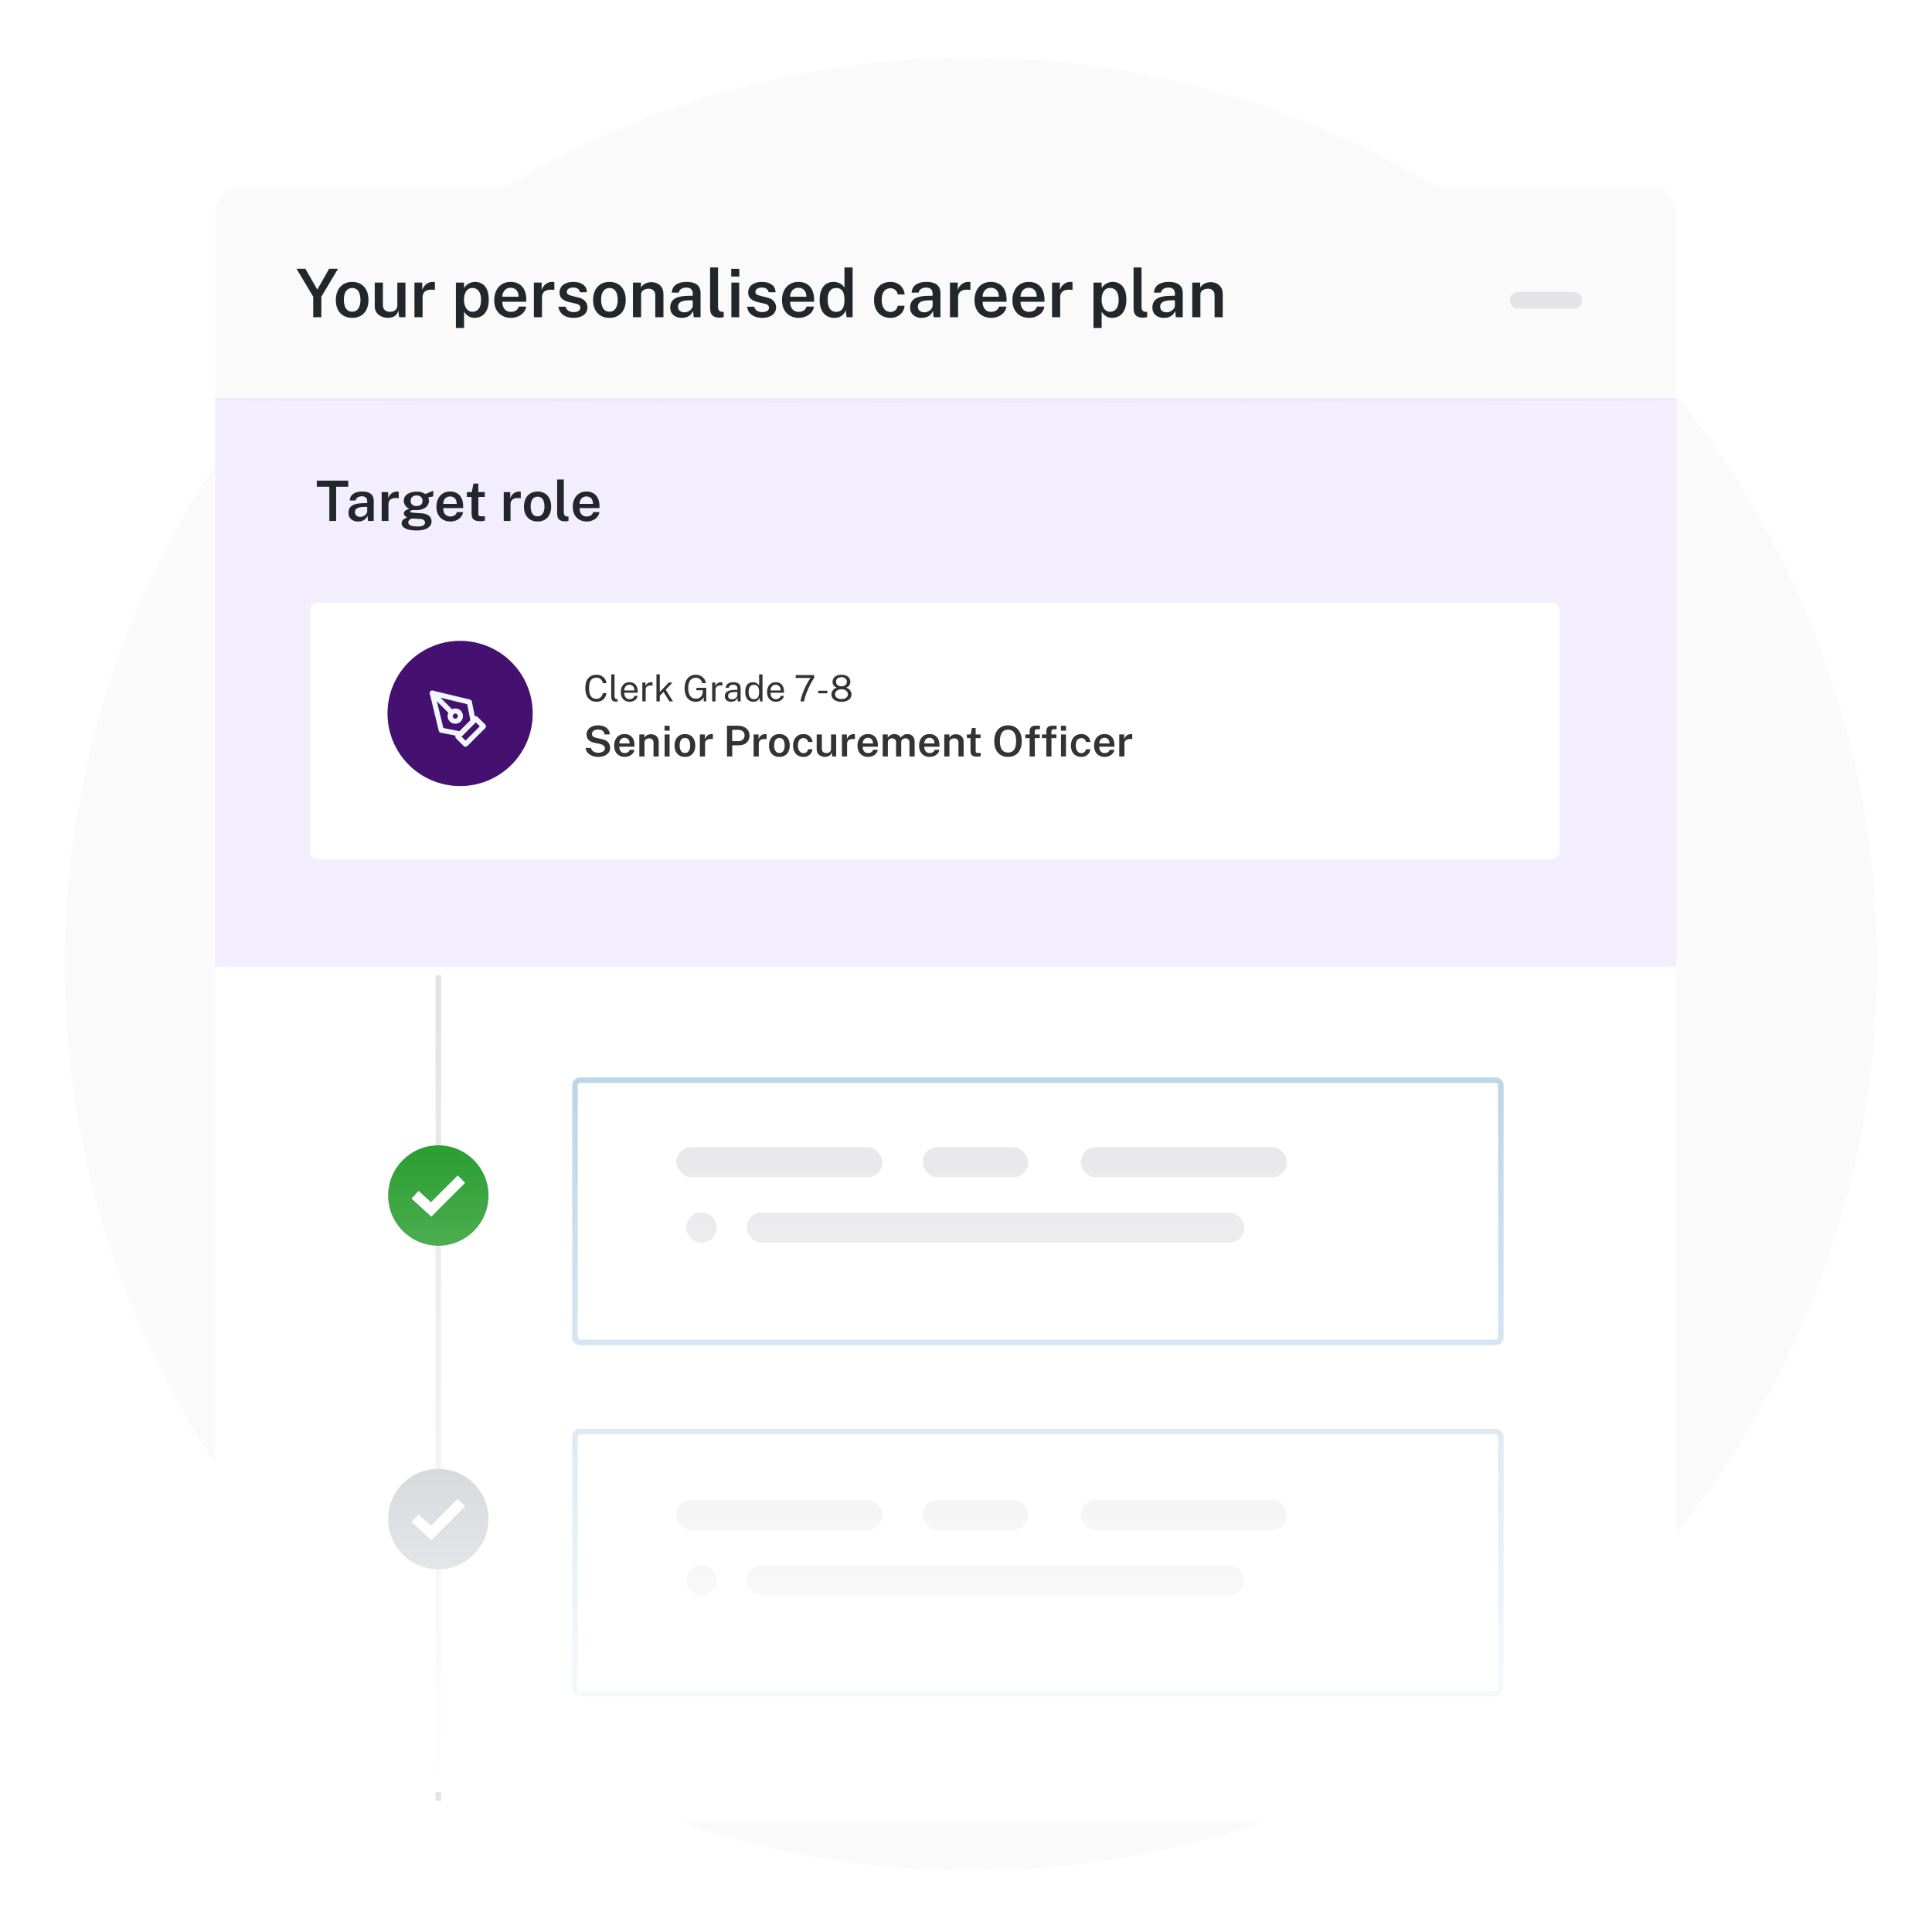 <svg width="421" height="421" viewBox="0 0 421 421" fill="none" xmlns="http://www.w3.org/2000/svg">
<circle cx="211.584" cy="210.08" r="197.5" fill="#FAFAFA"/>
<g filter="url(#filter0_d_2744_13690)">
<rect x="46.899" y="39.318" width="318.431" height="353.677" rx="2.123" fill="white"/>
</g>
<path d="M78.295 148.472V139.867H74.911V138.262H83.575V139.867H80.191V148.472H78.295ZM89.208 148.472V146.897L89.106 146.561V143.805C89.106 143.27 88.945 142.857 88.624 142.565C88.304 142.263 87.817 142.113 87.166 142.113C86.728 142.113 86.296 142.181 85.868 142.317C85.45 142.453 85.095 142.643 84.803 142.886L84.089 141.559C84.507 141.238 85.003 140.999 85.576 140.844C86.16 140.679 86.763 140.596 87.385 140.596C88.513 140.596 89.383 140.868 89.995 141.413C90.618 141.947 90.929 142.779 90.929 143.907V148.472H89.208ZM86.758 148.574C86.174 148.574 85.664 148.477 85.226 148.282C84.789 148.078 84.448 147.801 84.205 147.451C83.972 147.091 83.855 146.687 83.855 146.24C83.855 145.803 83.957 145.409 84.162 145.059C84.376 144.709 84.721 144.432 85.197 144.228C85.674 144.023 86.305 143.921 87.093 143.921H89.354V145.132H87.224C86.602 145.132 86.184 145.234 85.97 145.438C85.756 145.633 85.649 145.876 85.649 146.167C85.649 146.498 85.78 146.76 86.043 146.955C86.305 147.149 86.67 147.247 87.137 147.247C87.584 147.247 87.983 147.144 88.333 146.94C88.692 146.736 88.95 146.435 89.106 146.036L89.412 147.13C89.237 147.587 88.921 147.942 88.464 148.195C88.017 148.447 87.448 148.574 86.758 148.574ZM93.269 148.472V140.683H95.004V142.827L94.8 142.2C95.033 141.675 95.398 141.277 95.894 141.004C96.399 140.732 97.026 140.596 97.775 140.596V142.332C97.697 142.312 97.624 142.302 97.556 142.302C97.488 142.293 97.42 142.288 97.352 142.288C96.662 142.288 96.112 142.492 95.704 142.9C95.296 143.299 95.092 143.897 95.092 144.694V148.472H93.269ZM102.78 151.403C102.06 151.403 101.356 151.306 100.665 151.111C99.985 150.927 99.425 150.655 98.988 150.295L99.805 148.924C100.145 149.206 100.573 149.429 101.088 149.595C101.613 149.77 102.143 149.857 102.678 149.857C103.533 149.857 104.161 149.658 104.559 149.259C104.958 148.87 105.157 148.282 105.157 147.495V146.109L105.303 144.344L105.245 142.579V140.683H106.98V147.29C106.98 148.7 106.621 149.736 105.901 150.397C105.182 151.068 104.141 151.403 102.78 151.403ZM102.547 148.122C101.808 148.122 101.137 147.966 100.534 147.655C99.941 147.334 99.469 146.892 99.119 146.328C98.779 145.764 98.609 145.103 98.609 144.344C98.609 143.596 98.779 142.939 99.119 142.375C99.469 141.811 99.941 141.374 100.534 141.063C101.137 140.752 101.808 140.596 102.547 140.596C103.208 140.596 103.801 140.727 104.326 140.99C104.851 141.252 105.269 141.661 105.58 142.215C105.901 142.769 106.061 143.479 106.061 144.344C106.061 145.21 105.901 145.924 105.58 146.488C105.269 147.042 104.851 147.456 104.326 147.728C103.801 147.99 103.208 148.122 102.547 148.122ZM102.824 146.576C103.281 146.576 103.689 146.483 104.049 146.299C104.409 146.104 104.686 145.842 104.88 145.511C105.084 145.171 105.186 144.782 105.186 144.344C105.186 143.907 105.084 143.523 104.88 143.192C104.686 142.852 104.409 142.594 104.049 142.419C103.689 142.234 103.281 142.142 102.824 142.142C102.367 142.142 101.953 142.234 101.584 142.419C101.224 142.594 100.942 142.852 100.738 143.192C100.544 143.523 100.446 143.907 100.446 144.344C100.446 144.782 100.544 145.171 100.738 145.511C100.942 145.842 101.224 146.104 101.584 146.299C101.953 146.483 102.367 146.576 102.824 146.576ZM113.038 148.574C112.172 148.574 111.414 148.404 110.763 148.063C110.121 147.713 109.62 147.237 109.26 146.634C108.91 146.031 108.735 145.346 108.735 144.578C108.735 143.8 108.906 143.114 109.246 142.521C109.596 141.918 110.072 141.447 110.675 141.106C111.288 140.766 111.983 140.596 112.761 140.596C113.519 140.596 114.195 140.761 114.788 141.092C115.381 141.422 115.848 141.889 116.188 142.492C116.528 143.095 116.699 143.805 116.699 144.621C116.699 144.699 116.694 144.787 116.684 144.884C116.684 144.981 116.679 145.073 116.669 145.161H110.179V143.95H115.707L114.992 144.33C115.002 143.882 114.91 143.489 114.715 143.148C114.521 142.808 114.253 142.541 113.913 142.346C113.582 142.152 113.198 142.054 112.761 142.054C112.313 142.054 111.92 142.152 111.579 142.346C111.249 142.541 110.986 142.813 110.792 143.163C110.607 143.503 110.515 143.907 110.515 144.373V144.665C110.515 145.132 110.622 145.545 110.836 145.905C111.049 146.265 111.351 146.542 111.74 146.736C112.129 146.931 112.576 147.028 113.082 147.028C113.519 147.028 113.913 146.96 114.263 146.824C114.613 146.687 114.924 146.474 115.196 146.182L116.174 147.305C115.823 147.713 115.381 148.029 114.846 148.253C114.321 148.467 113.718 148.574 113.038 148.574ZM121.381 148.574C120.526 148.574 119.864 148.355 119.398 147.917C118.931 147.47 118.698 146.814 118.698 145.949V138.963H120.521V145.905C120.521 146.274 120.613 146.561 120.798 146.765C120.992 146.969 121.26 147.072 121.6 147.072C122.008 147.072 122.349 146.965 122.621 146.751L123.131 148.049C122.918 148.224 122.655 148.355 122.344 148.443C122.033 148.53 121.712 148.574 121.381 148.574ZM117.414 142.2V140.742H122.606V142.2H117.414ZM128.662 148.472V140.683H130.397V142.827L130.193 142.2C130.427 141.675 130.791 141.277 131.287 141.004C131.793 140.732 132.42 140.596 133.168 140.596V142.332C133.091 142.312 133.018 142.302 132.95 142.302C132.882 142.293 132.814 142.288 132.746 142.288C132.055 142.288 131.506 142.492 131.097 142.9C130.689 143.299 130.485 143.897 130.485 144.694V148.472H128.662ZM138.144 148.574C137.347 148.574 136.637 148.404 136.015 148.063C135.392 147.713 134.901 147.237 134.542 146.634C134.182 146.031 134.002 145.346 134.002 144.578C134.002 143.8 134.182 143.114 134.542 142.521C134.901 141.918 135.392 141.447 136.015 141.106C136.637 140.766 137.347 140.596 138.144 140.596C138.951 140.596 139.666 140.766 140.288 141.106C140.92 141.447 141.411 141.913 141.761 142.507C142.121 143.1 142.301 143.79 142.301 144.578C142.301 145.346 142.121 146.031 141.761 146.634C141.411 147.237 140.92 147.713 140.288 148.063C139.666 148.404 138.951 148.574 138.144 148.574ZM138.144 147.013C138.591 147.013 138.99 146.916 139.34 146.722C139.69 146.527 139.962 146.245 140.157 145.876C140.361 145.506 140.463 145.073 140.463 144.578C140.463 144.072 140.361 143.639 140.157 143.28C139.962 142.91 139.69 142.628 139.34 142.434C138.99 142.239 138.596 142.142 138.159 142.142C137.711 142.142 137.313 142.239 136.963 142.434C136.622 142.628 136.35 142.91 136.146 143.28C135.942 143.639 135.84 144.072 135.84 144.578C135.84 145.073 135.942 145.506 136.146 145.876C136.35 146.245 136.622 146.527 136.963 146.722C137.313 146.916 137.707 147.013 138.144 147.013ZM144.044 148.472V137.65H145.867V148.472H144.044ZM151.921 148.574C151.055 148.574 150.297 148.404 149.645 148.063C149.004 147.713 148.503 147.237 148.143 146.634C147.793 146.031 147.618 145.346 147.618 144.578C147.618 143.8 147.788 143.114 148.129 142.521C148.479 141.918 148.955 141.447 149.558 141.106C150.17 140.766 150.866 140.596 151.644 140.596C152.402 140.596 153.078 140.761 153.671 141.092C154.264 141.422 154.731 141.889 155.071 142.492C155.411 143.095 155.581 143.805 155.581 144.621C155.581 144.699 155.577 144.787 155.567 144.884C155.567 144.981 155.562 145.073 155.552 145.161H149.062V143.95H154.59L153.875 144.33C153.885 143.882 153.792 143.489 153.598 143.148C153.403 142.808 153.136 142.541 152.796 142.346C152.465 142.152 152.081 142.054 151.644 142.054C151.196 142.054 150.802 142.152 150.462 142.346C150.132 142.541 149.869 142.813 149.675 143.163C149.49 143.503 149.398 143.907 149.398 144.373V144.665C149.398 145.132 149.504 145.545 149.718 145.905C149.932 146.265 150.234 146.542 150.623 146.736C151.012 146.931 151.459 147.028 151.964 147.028C152.402 147.028 152.796 146.96 153.146 146.824C153.496 146.687 153.807 146.474 154.079 146.182L155.056 147.305C154.706 147.713 154.264 148.029 153.729 148.253C153.204 148.467 152.601 148.574 151.921 148.574Z" fill="#6D7079"/>
<g filter="url(#filter1_d_2744_13690)">
<path d="M46.899 45.073C46.899 41.895 49.476 39.318 52.654 39.318H359.575C362.754 39.318 365.33 41.895 365.33 45.073V86.011L206.115 86.718L46.899 86.011V45.073Z" fill="#FAFAFA"/>
</g>
<path d="M329.007 65.449C329.007 64.442 329.824 63.626 330.83 63.626H342.924C343.931 63.626 344.747 64.442 344.747 65.449C344.747 66.456 343.931 67.272 342.924 67.272H330.83C329.824 67.272 329.007 66.456 329.007 65.449Z" fill="#E4E4E6"/>
<path d="M73.65 58.574L70.025 64.663V69.119H68.254V64.656L64.622 58.574H66.547L69.15 63.11L71.71 58.574H73.65ZM76.75 69.264C76.031 69.264 75.404 69.111 74.869 68.805C74.334 68.494 73.918 68.049 73.622 67.471C73.33 66.892 73.184 66.197 73.184 65.385C73.184 64.597 73.325 63.907 73.607 63.314C73.894 62.721 74.305 62.259 74.84 61.928C75.374 61.598 76.014 61.433 76.758 61.433C77.477 61.433 78.102 61.591 78.632 61.907C79.162 62.223 79.57 62.675 79.857 63.263C80.149 63.851 80.294 64.558 80.294 65.385C80.294 66.148 80.156 66.822 79.879 67.405C79.606 67.984 79.205 68.438 78.675 68.769C78.15 69.099 77.509 69.264 76.75 69.264ZM76.758 67.915C77.166 67.915 77.501 67.804 77.764 67.58C78.031 67.356 78.228 67.05 78.355 66.661C78.486 66.272 78.552 65.83 78.552 65.334C78.552 64.872 78.493 64.447 78.376 64.058C78.265 63.669 78.075 63.358 77.808 63.124C77.545 62.886 77.195 62.767 76.758 62.767C76.344 62.767 76.002 62.876 75.729 63.095C75.462 63.309 75.26 63.611 75.124 63.999C74.993 64.383 74.927 64.828 74.927 65.334C74.927 65.791 74.986 66.216 75.102 66.61C75.224 66.999 75.418 67.315 75.686 67.558C75.953 67.796 76.31 67.915 76.758 67.915ZM84.54 69.264C84.17 69.264 83.813 69.211 83.468 69.104C83.128 68.992 82.821 68.832 82.549 68.623C82.277 68.409 82.061 68.146 81.9 67.835C81.74 67.524 81.659 67.162 81.659 66.749V61.578H83.439V66.544C83.439 66.953 83.568 67.288 83.825 67.551C84.088 67.813 84.482 67.945 85.007 67.945C85.483 67.945 85.865 67.821 86.151 67.573C86.438 67.32 86.582 66.958 86.582 66.486V61.578H88.347V69.119H86.983L86.786 67.646C86.694 68.059 86.531 68.385 86.297 68.623C86.069 68.856 85.799 69.021 85.488 69.119C85.182 69.216 84.866 69.264 84.54 69.264ZM90.314 69.119V61.578H92.014V63.212C92.135 62.837 92.308 62.519 92.531 62.257C92.76 61.989 93.027 61.785 93.334 61.644C93.64 61.503 93.973 61.433 94.333 61.433C94.42 61.433 94.505 61.437 94.588 61.447C94.671 61.457 94.731 61.474 94.77 61.498V63.197C94.717 63.173 94.646 63.156 94.559 63.146C94.476 63.136 94.403 63.132 94.34 63.132C93.975 63.102 93.652 63.117 93.37 63.175C93.093 63.234 92.857 63.333 92.663 63.474C92.473 63.611 92.33 63.785 92.232 63.999C92.135 64.209 92.087 64.454 92.087 64.736V69.119H90.314ZM99.344 71.467V61.578H101.116L101.131 62.767C101.228 62.602 101.352 62.439 101.503 62.279C101.659 62.118 101.836 61.975 102.035 61.848C102.239 61.722 102.466 61.622 102.713 61.549C102.961 61.471 103.234 61.433 103.53 61.433C104.109 61.433 104.622 61.571 105.069 61.848C105.516 62.12 105.866 62.541 106.119 63.11C106.377 63.679 106.505 64.398 106.505 65.268C106.505 66.158 106.374 66.899 106.112 67.493C105.849 68.086 105.482 68.53 105.011 68.827C104.539 69.119 103.992 69.264 103.37 69.264C103.083 69.264 102.82 69.226 102.582 69.148C102.349 69.07 102.14 68.963 101.955 68.827C101.77 68.691 101.607 68.543 101.467 68.382C101.33 68.222 101.216 68.054 101.124 67.879V71.467H99.344ZM102.976 67.937C103.511 67.937 103.953 67.726 104.303 67.303C104.653 66.875 104.828 66.207 104.828 65.297C104.828 64.51 104.663 63.89 104.332 63.438C104.007 62.981 103.555 62.752 102.976 62.752C102.354 62.752 101.887 62.993 101.576 63.474C101.265 63.951 101.109 64.558 101.109 65.297C101.109 65.774 101.177 66.214 101.313 66.617C101.454 67.016 101.661 67.337 101.933 67.58C102.21 67.818 102.558 67.937 102.976 67.937ZM109.468 65.757C109.463 66.185 109.531 66.564 109.672 66.894C109.813 67.225 110.022 67.485 110.299 67.675C110.577 67.859 110.919 67.952 111.328 67.952C111.746 67.952 112.108 67.859 112.414 67.675C112.725 67.485 112.932 67.198 113.034 66.814H114.66C114.573 67.339 114.364 67.784 114.033 68.149C113.703 68.513 113.301 68.79 112.83 68.98C112.363 69.17 111.877 69.264 111.371 69.264C110.642 69.264 110 69.111 109.446 68.805C108.897 68.494 108.467 68.052 108.155 67.478C107.849 66.904 107.696 66.221 107.696 65.429C107.696 64.656 107.837 63.97 108.119 63.372C108.401 62.77 108.807 62.295 109.337 61.95C109.872 61.605 110.513 61.433 111.262 61.433C112.006 61.433 112.631 61.591 113.136 61.907C113.647 62.223 114.031 62.665 114.288 63.234C114.551 63.798 114.682 64.459 114.682 65.217V65.757H109.468ZM109.468 64.656H113.005C113.005 64.291 112.942 63.963 112.815 63.671C112.689 63.375 112.494 63.141 112.232 62.971C111.974 62.796 111.649 62.709 111.255 62.709C110.866 62.709 110.538 62.803 110.27 62.993C110.003 63.183 109.801 63.428 109.665 63.73C109.529 64.026 109.463 64.335 109.468 64.656ZM116.336 69.119V61.578H118.035V63.212C118.157 62.837 118.329 62.519 118.553 62.257C118.781 61.989 119.049 61.785 119.355 61.644C119.661 61.503 119.994 61.433 120.354 61.433C120.442 61.433 120.527 61.437 120.609 61.447C120.692 61.457 120.753 61.474 120.792 61.498V63.197C120.738 63.173 120.668 63.156 120.58 63.146C120.498 63.136 120.425 63.132 120.361 63.132C119.997 63.102 119.674 63.117 119.392 63.175C119.114 63.234 118.879 63.333 118.684 63.474C118.495 63.611 118.351 63.785 118.254 63.999C118.157 64.209 118.108 64.454 118.108 64.736V69.119H116.336ZM124.955 69.264C124.43 69.264 123.932 69.182 123.46 69.017C122.994 68.846 122.6 68.582 122.279 68.222C121.963 67.862 121.764 67.398 121.681 66.829H123.242C123.31 67.106 123.429 67.332 123.599 67.507C123.774 67.682 123.981 67.811 124.219 67.894C124.457 67.971 124.7 68.01 124.948 68.01C125.4 68.01 125.765 67.932 126.042 67.777C126.324 67.621 126.465 67.381 126.465 67.055C126.465 66.817 126.387 66.627 126.232 66.486C126.076 66.345 125.828 66.238 125.488 66.165L124.051 65.837C123.414 65.696 122.901 65.463 122.512 65.137C122.128 64.811 121.934 64.352 121.929 63.759C121.924 63.312 122.036 62.913 122.265 62.563C122.493 62.213 122.833 61.938 123.285 61.739C123.738 61.535 124.297 61.433 124.963 61.433C125.843 61.433 126.548 61.63 127.077 62.023C127.607 62.412 127.88 62.969 127.894 63.693H126.385C126.331 63.367 126.178 63.115 125.925 62.935C125.672 62.75 125.344 62.658 124.941 62.658C124.523 62.658 124.18 62.738 123.913 62.898C123.645 63.059 123.511 63.304 123.511 63.635C123.511 63.863 123.614 64.043 123.818 64.174C124.022 64.306 124.328 64.418 124.737 64.51L126.093 64.838C126.482 64.935 126.8 65.067 127.048 65.232C127.296 65.397 127.491 65.579 127.632 65.779C127.773 65.973 127.87 66.175 127.923 66.384C127.982 66.588 128.011 66.778 128.011 66.953C128.011 67.439 127.884 67.855 127.632 68.2C127.384 68.54 127.031 68.803 126.574 68.987C126.117 69.172 125.578 69.264 124.955 69.264ZM132.81 69.264C132.09 69.264 131.463 69.111 130.929 68.805C130.394 68.494 129.978 68.049 129.682 67.471C129.39 66.892 129.244 66.197 129.244 65.385C129.244 64.597 129.385 63.907 129.667 63.314C129.954 62.721 130.365 62.259 130.899 61.928C131.434 61.598 132.073 61.433 132.817 61.433C133.537 61.433 134.161 61.591 134.691 61.907C135.221 62.223 135.63 62.675 135.917 63.263C136.208 63.851 136.354 64.558 136.354 65.385C136.354 66.148 136.215 66.822 135.938 67.405C135.666 67.984 135.265 68.438 134.735 68.769C134.21 69.099 133.568 69.264 132.81 69.264ZM132.817 67.915C133.226 67.915 133.561 67.804 133.824 67.58C134.091 67.356 134.288 67.05 134.414 66.661C134.546 66.272 134.611 65.83 134.611 65.334C134.611 64.872 134.553 64.447 134.436 64.058C134.324 63.669 134.135 63.358 133.867 63.124C133.605 62.886 133.255 62.767 132.817 62.767C132.404 62.767 132.061 62.876 131.789 63.095C131.522 63.309 131.32 63.611 131.184 63.999C131.053 64.383 130.987 64.828 130.987 65.334C130.987 65.791 131.045 66.216 131.162 66.61C131.283 66.999 131.478 67.315 131.745 67.558C132.013 67.796 132.37 67.915 132.817 67.915ZM137.928 69.119V61.578H139.664V62.658C139.78 62.463 139.938 62.276 140.138 62.096C140.342 61.916 140.592 61.77 140.889 61.659C141.185 61.547 141.533 61.491 141.932 61.491C142.398 61.491 142.831 61.583 143.23 61.768C143.633 61.953 143.956 62.242 144.2 62.636C144.447 63.03 144.571 63.538 144.571 64.16V69.119H142.792V64.371C142.792 63.876 142.656 63.508 142.384 63.27C142.112 63.027 141.769 62.906 141.356 62.906C141.074 62.906 140.806 62.954 140.553 63.051C140.301 63.144 140.094 63.287 139.934 63.482C139.778 63.671 139.7 63.91 139.7 64.196V69.119H137.928ZM148.568 69.264C148.086 69.264 147.654 69.177 147.27 69.002C146.891 68.822 146.592 68.567 146.373 68.236C146.159 67.901 146.052 67.495 146.052 67.019C146.052 66.187 146.351 65.56 146.949 65.137C147.552 64.714 148.512 64.493 149.829 64.474L150.952 64.444V63.934C150.952 63.535 150.833 63.224 150.595 63C150.362 62.772 149.997 62.66 149.501 62.665C149.137 62.67 148.801 62.757 148.495 62.928C148.193 63.093 147.994 63.372 147.897 63.766H146.387C146.417 63.251 146.565 62.821 146.832 62.475C147.104 62.125 147.476 61.865 147.948 61.695C148.419 61.52 148.964 61.433 149.581 61.433C150.301 61.433 150.887 61.527 151.339 61.717C151.791 61.907 152.124 62.181 152.338 62.541C152.552 62.896 152.659 63.326 152.659 63.832V69.119H151.164L151.025 67.762C150.753 68.331 150.408 68.725 149.99 68.944C149.577 69.157 149.103 69.264 148.568 69.264ZM149.144 68.061C149.363 68.061 149.579 68.022 149.793 67.945C150.007 67.862 150.201 67.753 150.376 67.616C150.551 67.475 150.69 67.32 150.792 67.15C150.899 66.98 150.952 66.802 150.952 66.617V65.429L150.026 65.443C149.569 65.448 149.171 65.497 148.83 65.589C148.49 65.681 148.223 65.83 148.028 66.034C147.839 66.233 147.744 66.501 147.744 66.836C147.744 67.22 147.877 67.522 148.145 67.74C148.412 67.954 148.745 68.061 149.144 68.061ZM156.908 69.228C156.422 69.228 156.033 69.167 155.741 69.046C155.449 68.924 155.231 68.761 155.085 68.557C154.939 68.353 154.844 68.124 154.8 67.872C154.757 67.614 154.735 67.352 154.735 67.084V58.282H156.47V66.88C156.47 67.206 156.536 67.458 156.667 67.638C156.803 67.818 157.022 67.923 157.323 67.952L157.703 67.966V69.082C157.571 69.121 157.438 69.155 157.302 69.184C157.165 69.213 157.034 69.228 156.908 69.228ZM161.08 61.578V69.119H159.374V61.578H161.08ZM161.102 58.581V60.258H159.344V58.581H161.102ZM166.06 69.264C165.535 69.264 165.037 69.182 164.565 69.017C164.098 68.846 163.705 68.582 163.384 68.222C163.068 67.862 162.868 67.398 162.786 66.829H164.346C164.414 67.106 164.534 67.332 164.704 67.507C164.879 67.682 165.085 67.811 165.324 67.894C165.562 67.971 165.805 68.01 166.053 68.01C166.505 68.01 166.87 67.932 167.147 67.777C167.429 67.621 167.57 67.381 167.57 67.055C167.57 66.817 167.492 66.627 167.336 66.486C167.181 66.345 166.933 66.238 166.592 66.165L165.156 65.837C164.519 65.696 164.006 65.463 163.617 65.137C163.233 64.811 163.039 64.352 163.034 63.759C163.029 63.312 163.141 62.913 163.369 62.563C163.598 62.213 163.938 61.938 164.39 61.739C164.842 61.535 165.401 61.433 166.067 61.433C166.947 61.433 167.652 61.63 168.182 62.023C168.712 62.412 168.984 62.969 168.999 63.693H167.489C167.436 63.367 167.283 63.115 167.03 62.935C166.777 62.75 166.449 62.658 166.045 62.658C165.627 62.658 165.285 62.738 165.017 62.898C164.75 63.059 164.616 63.304 164.616 63.635C164.616 63.863 164.718 64.043 164.922 64.174C165.127 64.306 165.433 64.418 165.841 64.51L167.198 64.838C167.587 64.935 167.905 65.067 168.153 65.232C168.401 65.397 168.595 65.579 168.736 65.779C168.877 65.973 168.975 66.175 169.028 66.384C169.086 66.588 169.116 66.778 169.116 66.953C169.116 67.439 168.989 67.855 168.736 68.2C168.488 68.54 168.136 68.803 167.679 68.987C167.222 69.172 166.682 69.264 166.06 69.264ZM172.179 65.757C172.174 66.185 172.242 66.564 172.383 66.894C172.524 67.225 172.733 67.485 173.01 67.675C173.288 67.859 173.63 67.952 174.039 67.952C174.457 67.952 174.819 67.859 175.125 67.675C175.436 67.485 175.643 67.198 175.745 66.814H177.371C177.284 67.339 177.075 67.784 176.744 68.149C176.413 68.513 176.012 68.79 175.541 68.98C175.074 69.17 174.588 69.264 174.082 69.264C173.353 69.264 172.711 69.111 172.157 68.805C171.608 68.494 171.178 68.052 170.866 67.478C170.56 66.904 170.407 66.221 170.407 65.429C170.407 64.656 170.548 63.97 170.83 63.372C171.112 62.77 171.518 62.295 172.048 61.95C172.583 61.605 173.224 61.433 173.973 61.433C174.717 61.433 175.342 61.591 175.847 61.907C176.358 62.223 176.742 62.665 176.999 63.234C177.262 63.798 177.393 64.459 177.393 65.217V65.757H172.179ZM172.179 64.656H175.716C175.716 64.291 175.653 63.963 175.526 63.671C175.4 63.375 175.205 63.141 174.943 62.971C174.685 62.796 174.359 62.709 173.966 62.709C173.577 62.709 173.249 62.803 172.981 62.993C172.714 63.183 172.512 63.428 172.376 63.73C172.24 64.026 172.174 64.335 172.179 64.656ZM181.811 69.264C180.814 69.264 180.032 68.922 179.463 68.236C178.894 67.551 178.61 66.576 178.61 65.312C178.61 64.525 178.724 63.842 178.952 63.263C179.186 62.679 179.526 62.23 179.973 61.914C180.425 61.593 180.984 61.433 181.65 61.433C181.962 61.433 182.244 61.471 182.496 61.549C182.754 61.622 182.983 61.719 183.182 61.841C183.381 61.962 183.549 62.096 183.685 62.242C183.826 62.388 183.935 62.534 184.013 62.679V58.282H185.792V69.119H184.48L184.283 67.573C184.225 67.753 184.137 67.942 184.02 68.141C183.909 68.336 183.755 68.518 183.561 68.688C183.371 68.859 183.133 68.997 182.846 69.104C182.56 69.211 182.214 69.264 181.811 69.264ZM182.175 67.959C182.812 67.959 183.277 67.753 183.568 67.339C183.865 66.921 184.013 66.231 184.013 65.268C184.008 64.719 183.94 64.257 183.809 63.883C183.683 63.508 183.486 63.227 183.218 63.037C182.956 62.847 182.615 62.752 182.197 62.752C181.663 62.752 181.223 62.949 180.877 63.343C180.532 63.737 180.36 64.379 180.36 65.268C180.36 66.153 180.518 66.824 180.834 67.281C181.15 67.733 181.597 67.959 182.175 67.959ZM194.025 61.433C194.614 61.433 195.131 61.549 195.579 61.783C196.026 62.016 196.383 62.339 196.651 62.752C196.923 63.166 197.086 63.635 197.139 64.16H195.623C195.588 63.931 195.506 63.715 195.375 63.511C195.243 63.302 195.066 63.134 194.842 63.008C194.619 62.876 194.349 62.811 194.033 62.811C193.469 62.811 193.009 63.02 192.655 63.438C192.305 63.856 192.129 64.498 192.129 65.363C192.129 66.16 192.297 66.795 192.633 67.266C192.968 67.738 193.447 67.974 194.069 67.974C194.38 67.974 194.645 67.906 194.864 67.77C195.088 67.629 195.263 67.456 195.389 67.252C195.52 67.043 195.605 66.834 195.644 66.625H197.117C197.074 67.135 196.913 67.59 196.636 67.988C196.364 68.387 196.004 68.701 195.557 68.929C195.114 69.153 194.604 69.264 194.025 69.264C193.335 69.264 192.72 69.114 192.181 68.812C191.646 68.506 191.225 68.064 190.919 67.485C190.613 66.902 190.46 66.199 190.46 65.378C190.46 64.595 190.603 63.91 190.89 63.321C191.177 62.728 191.587 62.266 192.122 61.936C192.657 61.6 193.291 61.433 194.025 61.433ZM200.839 69.264C200.357 69.264 199.925 69.177 199.541 69.002C199.162 68.822 198.863 68.567 198.644 68.236C198.43 67.901 198.323 67.495 198.323 67.019C198.323 66.187 198.622 65.56 199.22 65.137C199.823 64.714 200.783 64.493 202.1 64.474L203.223 64.444V63.934C203.223 63.535 203.104 63.224 202.866 63C202.633 62.772 202.268 62.66 201.772 62.665C201.408 62.67 201.072 62.757 200.766 62.928C200.464 63.093 200.265 63.372 200.168 63.766H198.658C198.688 63.251 198.836 62.821 199.103 62.475C199.375 62.125 199.747 61.865 200.219 61.695C200.691 61.52 201.235 61.433 201.852 61.433C202.572 61.433 203.158 61.527 203.61 61.717C204.062 61.907 204.395 62.181 204.609 62.541C204.823 62.896 204.93 63.326 204.93 63.832V69.119H203.435L203.296 67.762C203.024 68.331 202.679 68.725 202.261 68.944C201.848 69.157 201.374 69.264 200.839 69.264ZM201.415 68.061C201.634 68.061 201.85 68.022 202.064 67.945C202.278 67.862 202.472 67.753 202.647 67.616C202.822 67.475 202.961 67.32 203.063 67.15C203.17 66.98 203.223 66.802 203.223 66.617V65.429L202.297 65.443C201.84 65.448 201.442 65.497 201.101 65.589C200.761 65.681 200.494 65.83 200.299 66.034C200.11 66.233 200.015 66.501 200.015 66.836C200.015 67.22 200.148 67.522 200.416 67.74C200.683 67.954 201.016 68.061 201.415 68.061ZM207.006 69.119V61.578H208.705V63.212C208.826 62.837 208.999 62.519 209.223 62.257C209.451 61.989 209.718 61.785 210.025 61.644C210.331 61.503 210.664 61.433 211.024 61.433C211.111 61.433 211.196 61.437 211.279 61.447C211.362 61.457 211.422 61.474 211.461 61.498V63.197C211.408 63.173 211.337 63.156 211.25 63.146C211.167 63.136 211.094 63.132 211.031 63.132C210.666 63.102 210.343 63.117 210.061 63.175C209.784 63.234 209.548 63.333 209.354 63.474C209.164 63.611 209.021 63.785 208.924 63.999C208.826 64.209 208.778 64.454 208.778 64.736V69.119H207.006ZM214.124 65.757C214.119 66.185 214.187 66.564 214.328 66.894C214.469 67.225 214.678 67.485 214.955 67.675C215.233 67.859 215.575 67.952 215.984 67.952C216.402 67.952 216.764 67.859 217.07 67.675C217.381 67.485 217.588 67.198 217.69 66.814H219.316C219.229 67.339 219.02 67.784 218.689 68.149C218.359 68.513 217.957 68.79 217.486 68.98C217.019 69.17 216.533 69.264 216.027 69.264C215.298 69.264 214.656 69.111 214.102 68.805C213.553 68.494 213.123 68.052 212.811 67.478C212.505 66.904 212.352 66.221 212.352 65.429C212.352 64.656 212.493 63.97 212.775 63.372C213.057 62.77 213.463 62.295 213.993 61.95C214.528 61.605 215.169 61.433 215.918 61.433C216.662 61.433 217.287 61.591 217.792 61.907C218.303 62.223 218.687 62.665 218.944 63.234C219.207 63.798 219.338 64.459 219.338 65.217V65.757H214.124ZM214.124 64.656H217.661C217.661 64.291 217.598 63.963 217.471 63.671C217.345 63.375 217.15 63.141 216.888 62.971C216.63 62.796 216.305 62.709 215.911 62.709C215.522 62.709 215.194 62.803 214.926 62.993C214.659 63.183 214.457 63.428 214.321 63.73C214.185 64.026 214.119 64.335 214.124 64.656ZM222.385 65.757C222.38 66.185 222.448 66.564 222.589 66.894C222.73 67.225 222.939 67.485 223.216 67.675C223.493 67.859 223.836 67.952 224.244 67.952C224.663 67.952 225.025 67.859 225.331 67.675C225.642 67.485 225.849 67.198 225.951 66.814H227.577C227.49 67.339 227.281 67.784 226.95 68.149C226.619 68.513 226.218 68.79 225.747 68.98C225.28 69.17 224.794 69.264 224.288 69.264C223.559 69.264 222.917 69.111 222.363 68.805C221.814 68.494 221.383 68.052 221.072 67.478C220.766 66.904 220.613 66.221 220.613 65.429C220.613 64.656 220.754 63.97 221.036 63.372C221.318 62.77 221.724 62.295 222.254 61.95C222.788 61.605 223.43 61.433 224.179 61.433C224.923 61.433 225.547 61.591 226.053 61.907C226.563 62.223 226.947 62.665 227.205 63.234C227.468 63.798 227.599 64.459 227.599 65.217V65.757H222.385ZM222.385 64.656H225.922C225.922 64.291 225.859 63.963 225.732 63.671C225.606 63.375 225.411 63.141 225.149 62.971C224.891 62.796 224.565 62.709 224.172 62.709C223.783 62.709 223.454 62.803 223.187 62.993C222.92 63.183 222.718 63.428 222.582 63.73C222.446 64.026 222.38 64.335 222.385 64.656ZM229.253 69.119V61.578H230.952V63.212C231.074 62.837 231.246 62.519 231.47 62.257C231.698 61.989 231.966 61.785 232.272 61.644C232.578 61.503 232.911 61.433 233.271 61.433C233.358 61.433 233.444 61.437 233.526 61.447C233.609 61.457 233.67 61.474 233.709 61.498V63.197C233.655 63.173 233.585 63.156 233.497 63.146C233.414 63.136 233.341 63.132 233.278 63.132C232.914 63.102 232.59 63.117 232.308 63.175C232.031 63.234 231.796 63.333 231.601 63.474C231.411 63.611 231.268 63.785 231.171 63.999C231.074 64.209 231.025 64.454 231.025 64.736V69.119H229.253ZM238.283 71.467V61.578H240.055L240.069 62.767C240.167 62.602 240.291 62.439 240.441 62.279C240.597 62.118 240.774 61.975 240.974 61.848C241.178 61.722 241.404 61.622 241.652 61.549C241.9 61.471 242.172 61.433 242.469 61.433C243.047 61.433 243.56 61.571 244.007 61.848C244.455 62.12 244.805 62.541 245.057 63.11C245.315 63.679 245.444 64.398 245.444 65.268C245.444 66.158 245.313 66.899 245.05 67.493C244.788 68.086 244.421 68.53 243.949 68.827C243.477 69.119 242.93 69.264 242.308 69.264C242.021 69.264 241.759 69.226 241.521 69.148C241.287 69.07 241.078 68.963 240.893 68.827C240.709 68.691 240.546 68.543 240.405 68.382C240.269 68.222 240.155 68.054 240.062 67.879V71.467H238.283ZM241.914 67.937C242.449 67.937 242.892 67.726 243.242 67.303C243.592 66.875 243.767 66.207 243.767 65.297C243.767 64.51 243.601 63.89 243.271 63.438C242.945 62.981 242.493 62.752 241.914 62.752C241.292 62.752 240.825 62.993 240.514 63.474C240.203 63.951 240.048 64.558 240.048 65.297C240.048 65.774 240.116 66.214 240.252 66.617C240.393 67.016 240.599 67.337 240.872 67.58C241.149 67.818 241.496 67.937 241.914 67.937ZM249.187 69.228C248.701 69.228 248.312 69.167 248.02 69.046C247.728 68.924 247.51 68.761 247.364 68.557C247.218 68.353 247.123 68.124 247.079 67.872C247.036 67.614 247.014 67.352 247.014 67.084V58.282H248.749V66.88C248.749 67.206 248.815 67.458 248.946 67.638C249.082 67.818 249.301 67.923 249.602 67.952L249.982 67.966V69.082C249.85 69.121 249.717 69.155 249.581 69.184C249.444 69.213 249.313 69.228 249.187 69.228ZM253.637 69.264C253.156 69.264 252.723 69.177 252.339 69.002C251.96 68.822 251.661 68.567 251.442 68.236C251.228 67.901 251.121 67.495 251.121 67.019C251.121 66.187 251.42 65.56 252.018 65.137C252.621 64.714 253.581 64.493 254.898 64.474L256.021 64.444V63.934C256.021 63.535 255.902 63.224 255.664 63C255.431 62.772 255.066 62.66 254.57 62.665C254.206 62.67 253.87 62.757 253.564 62.928C253.262 63.093 253.063 63.372 252.966 63.766H251.456C251.486 63.251 251.634 62.821 251.901 62.475C252.173 62.125 252.545 61.865 253.017 61.695C253.489 61.52 254.033 61.433 254.65 61.433C255.37 61.433 255.956 61.527 256.408 61.717C256.86 61.907 257.193 62.181 257.407 62.541C257.621 62.896 257.728 63.326 257.728 63.832V69.119H256.233L256.094 67.762C255.822 68.331 255.477 68.725 255.059 68.944C254.646 69.157 254.172 69.264 253.637 69.264ZM254.213 68.061C254.432 68.061 254.648 68.022 254.862 67.945C255.076 67.862 255.27 67.753 255.445 67.616C255.62 67.475 255.759 67.32 255.861 67.15C255.968 66.98 256.021 66.802 256.021 66.617V65.429L255.095 65.443C254.638 65.448 254.24 65.497 253.899 65.589C253.559 65.681 253.292 65.83 253.097 66.034C252.908 66.233 252.813 66.501 252.813 66.836C252.813 67.22 252.946 67.522 253.214 67.74C253.481 67.954 253.814 68.061 254.213 68.061ZM259.804 69.119V61.578H261.539V62.658C261.656 62.463 261.814 62.276 262.013 62.096C262.217 61.916 262.468 61.77 262.764 61.659C263.061 61.547 263.409 61.491 263.807 61.491C264.274 61.491 264.707 61.583 265.105 61.768C265.509 61.953 265.832 62.242 266.075 62.636C266.323 63.03 266.447 63.538 266.447 64.16V69.119H264.668V64.371C264.668 63.876 264.532 63.508 264.259 63.27C263.987 63.027 263.644 62.906 263.231 62.906C262.949 62.906 262.682 62.954 262.429 63.051C262.176 63.144 261.97 63.287 261.809 63.482C261.654 63.671 261.576 63.91 261.576 64.196V69.119H259.804Z" fill="#22272B"/>
<rect x="46.899" y="86.719" width="318.431" height="123.969" fill="#8055F1" fill-opacity="0.1"/>
<g filter="url(#filter2_d_2744_13690)">
<path d="M67.561 129.692C67.561 128.781 68.3 128.042 69.211 128.042H338.157C339.068 128.042 339.807 128.781 339.807 129.692V182.299C339.807 183.211 339.068 183.95 338.157 183.95H69.211C68.3 183.95 67.561 183.211 67.561 182.299V129.692Z" fill="white"/>
</g>
<circle cx="100.26" cy="155.47" r="15.823" fill="#441170"/>
<path d="M69.032 106.062V104.731H75.887V106.062H73.249V113.518H71.767V106.062H69.032ZM78.031 113.64C77.63 113.64 77.269 113.567 76.949 113.421C76.633 113.271 76.384 113.058 76.202 112.783C76.023 112.503 75.934 112.165 75.934 111.768C75.934 111.075 76.183 110.553 76.682 110.2C77.184 109.848 77.984 109.664 79.082 109.647L80.018 109.623V109.198C80.018 108.865 79.919 108.606 79.72 108.42C79.526 108.229 79.222 108.136 78.809 108.14C78.505 108.144 78.225 108.217 77.97 108.359C77.719 108.497 77.553 108.73 77.472 109.058H76.214C76.238 108.628 76.362 108.27 76.585 107.982C76.811 107.691 77.121 107.474 77.514 107.332C77.907 107.186 78.361 107.113 78.876 107.113C79.475 107.113 79.963 107.192 80.34 107.35C80.717 107.508 80.994 107.737 81.172 108.037C81.351 108.333 81.44 108.691 81.44 109.113V113.518H80.194L80.079 112.388C79.852 112.862 79.564 113.19 79.216 113.372C78.871 113.551 78.476 113.64 78.031 113.64ZM78.511 112.637C78.693 112.637 78.873 112.605 79.052 112.54C79.23 112.471 79.392 112.38 79.538 112.266C79.684 112.149 79.799 112.019 79.884 111.878C79.973 111.736 80.018 111.588 80.018 111.434V110.443L79.246 110.456C78.865 110.46 78.533 110.5 78.249 110.577C77.966 110.654 77.743 110.778 77.581 110.948C77.423 111.114 77.344 111.337 77.344 111.616C77.344 111.936 77.456 112.187 77.678 112.37C77.901 112.548 78.179 112.637 78.511 112.637ZM83.17 113.518V107.235H84.586V108.596C84.687 108.284 84.831 108.019 85.017 107.8C85.208 107.577 85.43 107.407 85.686 107.289C85.941 107.172 86.218 107.113 86.518 107.113C86.591 107.113 86.662 107.117 86.731 107.125C86.8 107.133 86.85 107.148 86.883 107.168V108.584C86.838 108.564 86.779 108.549 86.707 108.541C86.638 108.533 86.577 108.529 86.524 108.529C86.221 108.505 85.951 108.517 85.716 108.566C85.485 108.614 85.289 108.697 85.127 108.815C84.969 108.928 84.849 109.074 84.768 109.252C84.687 109.427 84.647 109.631 84.647 109.866V113.518H83.17ZM90.802 115.597C89.744 115.597 88.932 115.455 88.365 115.171C87.798 114.888 87.514 114.499 87.514 114.004C87.514 113.782 87.569 113.595 87.678 113.445C87.788 113.295 87.917 113.172 88.067 113.075C88.217 112.977 88.355 112.903 88.48 112.85C88.606 112.797 88.687 112.759 88.723 112.734C88.654 112.694 88.563 112.641 88.45 112.576C88.337 112.512 88.233 112.422 88.14 112.309C88.051 112.196 88.006 112.048 88.006 111.865C88.006 111.655 88.106 111.46 88.304 111.282C88.507 111.104 88.808 110.976 89.21 110.899C88.817 110.709 88.515 110.451 88.304 110.127C88.093 109.803 87.988 109.467 87.988 109.119C87.988 108.705 88.108 108.351 88.347 108.055C88.59 107.759 88.926 107.533 89.355 107.375C89.789 107.217 90.289 107.138 90.856 107.138C91.278 107.138 91.626 107.184 91.902 107.277C92.177 107.37 92.434 107.496 92.673 107.654C92.754 107.622 92.868 107.577 93.014 107.52C93.164 107.46 93.326 107.395 93.5 107.326C93.674 107.253 93.84 107.184 93.998 107.119C94.16 107.05 94.298 106.994 94.411 106.949L94.399 108.171L93.311 108.365C93.364 108.483 93.405 108.61 93.433 108.748C93.465 108.886 93.482 109.007 93.482 109.113C93.482 109.477 93.378 109.815 93.172 110.127C92.969 110.435 92.663 110.682 92.254 110.869C91.849 111.055 91.343 111.148 90.735 111.148C90.674 111.148 90.591 111.146 90.486 111.142C90.38 111.138 90.295 111.134 90.231 111.13C89.902 111.142 89.677 111.181 89.556 111.246C89.434 111.31 89.374 111.381 89.374 111.458C89.374 111.568 89.465 111.641 89.647 111.677C89.829 111.713 90.121 111.746 90.522 111.774C90.664 111.782 90.85 111.792 91.081 111.805C91.312 111.817 91.569 111.833 91.853 111.853C92.57 111.898 93.113 112.078 93.482 112.394C93.85 112.706 94.035 113.111 94.035 113.609C94.035 114.189 93.767 114.665 93.233 115.038C92.698 115.41 91.888 115.597 90.802 115.597ZM91.051 114.728C91.582 114.728 91.975 114.655 92.23 114.509C92.485 114.363 92.613 114.148 92.613 113.865C92.613 113.646 92.525 113.468 92.351 113.33C92.177 113.192 91.918 113.111 91.573 113.087L89.987 112.99C89.813 112.977 89.647 113.01 89.489 113.087C89.335 113.16 89.21 113.263 89.112 113.397C89.015 113.526 88.966 113.67 88.966 113.828C88.966 114.124 89.137 114.347 89.477 114.497C89.817 114.651 90.342 114.728 91.051 114.728ZM90.784 110.279C91.168 110.279 91.48 110.182 91.719 109.988C91.958 109.789 92.078 109.51 92.078 109.149C92.078 108.776 91.958 108.487 91.719 108.28C91.48 108.069 91.168 107.964 90.784 107.964C90.391 107.964 90.073 108.069 89.829 108.28C89.59 108.491 89.471 108.78 89.471 109.149C89.471 109.497 89.586 109.773 89.817 109.975C90.048 110.178 90.37 110.279 90.784 110.279ZM96.579 110.717C96.575 111.073 96.632 111.389 96.749 111.665C96.867 111.94 97.041 112.157 97.272 112.315C97.503 112.469 97.789 112.546 98.129 112.546C98.477 112.546 98.779 112.469 99.034 112.315C99.294 112.157 99.466 111.918 99.551 111.598H100.906C100.833 112.036 100.659 112.406 100.384 112.71C100.108 113.014 99.774 113.245 99.381 113.403C98.992 113.561 98.587 113.64 98.165 113.64C97.558 113.64 97.023 113.512 96.561 113.257C96.103 112.998 95.745 112.629 95.486 112.151C95.23 111.673 95.103 111.104 95.103 110.443C95.103 109.799 95.22 109.228 95.455 108.73C95.69 108.227 96.028 107.832 96.47 107.545C96.916 107.257 97.45 107.113 98.074 107.113C98.694 107.113 99.215 107.245 99.636 107.508C100.061 107.772 100.381 108.14 100.596 108.614C100.815 109.084 100.924 109.635 100.924 110.267V110.717H96.579ZM96.579 109.799H99.527C99.527 109.495 99.474 109.222 99.369 108.979C99.263 108.732 99.101 108.537 98.882 108.395C98.668 108.25 98.396 108.177 98.068 108.177C97.744 108.177 97.471 108.256 97.248 108.414C97.025 108.572 96.857 108.776 96.743 109.027C96.63 109.275 96.575 109.532 96.579 109.799ZM105.639 108.28H104.235L104.241 111.884C104.241 112.07 104.261 112.208 104.302 112.297C104.346 112.382 104.415 112.439 104.508 112.467C104.605 112.491 104.735 112.503 104.897 112.503H105.669V113.439C105.588 113.472 105.464 113.5 105.298 113.524C105.136 113.553 104.917 113.567 104.642 113.567C104.144 113.567 103.757 113.502 103.481 113.372C103.21 113.239 103.021 113.05 102.916 112.807C102.811 112.564 102.758 112.275 102.758 111.938V108.28H101.737V107.235H102.801L103.171 105.369H104.235V107.229H105.639V108.28ZM109.768 113.518V107.235H111.184V108.596C111.285 108.284 111.429 108.019 111.616 107.8C111.806 107.577 112.029 107.407 112.284 107.289C112.539 107.172 112.817 107.113 113.117 107.113C113.19 107.113 113.26 107.117 113.329 107.125C113.398 107.133 113.449 107.148 113.481 107.168V108.584C113.437 108.564 113.378 108.549 113.305 108.541C113.236 108.533 113.175 108.529 113.123 108.529C112.819 108.505 112.549 108.517 112.314 108.566C112.084 108.614 111.887 108.697 111.725 108.815C111.567 108.928 111.448 109.074 111.366 109.252C111.285 109.427 111.245 109.631 111.245 109.866V113.518H109.768ZM117.147 113.64C116.547 113.64 116.024 113.512 115.579 113.257C115.133 112.998 114.787 112.627 114.54 112.145C114.297 111.663 114.175 111.083 114.175 110.407C114.175 109.751 114.292 109.175 114.527 108.681C114.766 108.187 115.109 107.802 115.554 107.526C116 107.251 116.533 107.113 117.153 107.113C117.752 107.113 118.273 107.245 118.714 107.508C119.156 107.772 119.496 108.148 119.735 108.639C119.978 109.129 120.1 109.718 120.1 110.407C120.1 111.043 119.985 111.604 119.754 112.09C119.527 112.572 119.192 112.951 118.751 113.227C118.313 113.502 117.779 113.64 117.147 113.64ZM117.153 112.516C117.493 112.516 117.773 112.422 117.991 112.236C118.214 112.05 118.378 111.794 118.484 111.47C118.593 111.146 118.648 110.778 118.648 110.364C118.648 109.98 118.599 109.625 118.502 109.301C118.409 108.977 118.251 108.718 118.028 108.523C117.809 108.325 117.517 108.225 117.153 108.225C116.808 108.225 116.523 108.316 116.296 108.499C116.073 108.677 115.905 108.928 115.791 109.252C115.682 109.572 115.627 109.943 115.627 110.364C115.627 110.745 115.676 111.1 115.773 111.428C115.874 111.752 116.037 112.015 116.259 112.218C116.482 112.416 116.78 112.516 117.153 112.516ZM123.223 113.609C122.818 113.609 122.493 113.559 122.25 113.458C122.007 113.356 121.825 113.221 121.703 113.05C121.582 112.88 121.503 112.69 121.466 112.479C121.43 112.264 121.412 112.046 121.412 111.823V104.488H122.858V111.653C122.858 111.924 122.913 112.135 123.022 112.285C123.136 112.435 123.318 112.522 123.569 112.546L123.885 112.558V113.488C123.776 113.52 123.664 113.549 123.551 113.573C123.437 113.597 123.328 113.609 123.223 113.609ZM126.287 110.717C126.283 111.073 126.34 111.389 126.458 111.665C126.575 111.94 126.749 112.157 126.98 112.315C127.211 112.469 127.497 112.546 127.837 112.546C128.185 112.546 128.487 112.469 128.743 112.315C129.002 112.157 129.174 111.918 129.259 111.598H130.614C130.541 112.036 130.367 112.406 130.092 112.71C129.816 113.014 129.482 113.245 129.089 113.403C128.7 113.561 128.295 113.64 127.874 113.64C127.266 113.64 126.731 113.512 126.269 113.257C125.811 112.998 125.453 112.629 125.194 112.151C124.938 111.673 124.811 111.104 124.811 110.443C124.811 109.799 124.928 109.228 125.163 108.73C125.398 108.227 125.736 107.832 126.178 107.545C126.624 107.257 127.158 107.113 127.782 107.113C128.402 107.113 128.923 107.245 129.344 107.508C129.77 107.772 130.09 108.14 130.304 108.614C130.523 109.084 130.632 109.635 130.632 110.267V110.717H126.287ZM126.287 109.799H129.235C129.235 109.495 129.182 109.222 129.077 108.979C128.971 108.732 128.809 108.537 128.591 108.395C128.376 108.25 128.104 108.177 127.776 108.177C127.452 108.177 127.179 108.256 126.956 108.414C126.733 108.572 126.565 108.776 126.452 109.027C126.338 109.275 126.283 109.532 126.287 109.799Z" fill="#22272B"/>
<g filter="url(#filter3_d_2744_13690)">
<path d="M124.684 309.633C124.684 308.686 125.451 307.919 126.398 307.919H325.939C326.886 307.919 327.653 308.686 327.653 309.633V364.543C327.653 365.49 326.886 366.257 325.939 366.257H126.398C125.451 366.257 124.684 365.49 124.684 364.543V309.633Z" fill="white"/>
<path d="M125.292 309.633C125.292 309.022 125.787 308.526 126.398 308.526H325.939C326.55 308.526 327.046 309.022 327.046 309.633V364.543C327.046 365.154 326.55 365.649 325.939 365.649H126.398C125.787 365.649 125.292 365.154 125.292 364.543V309.633Z" stroke="#B7D2E7" stroke-width="1.215"/>
</g>
<circle cx="152.853" cy="344.35" r="3.286" fill="#E4E4E6"/>
<rect x="147.377" y="326.821" width="44.913" height="6.573" rx="3.286" fill="#E4E4E6"/>
<rect x="235.518" y="326.821" width="44.913" height="6.573" rx="3.286" fill="#E4E4E6"/>
<rect x="162.713" y="341.064" width="108.449" height="6.573" rx="3.286" fill="#E4E4E6"/>
<rect x="201.054" y="326.821" width="23.004" height="6.573" rx="3.286" fill="#E4E4E6"/>
<g filter="url(#filter4_d_2744_13690)">
<path d="M124.684 233.063C124.684 232.116 125.451 231.349 126.398 231.349H325.939C326.886 231.349 327.653 232.116 327.653 233.063V287.973C327.653 288.92 326.886 289.687 325.939 289.687H126.398C125.451 289.687 124.684 288.92 124.684 287.973V233.063Z" fill="white"/>
<path d="M125.292 233.063C125.292 232.452 125.787 231.957 126.398 231.957H325.939C326.55 231.957 327.046 232.452 327.046 233.063V287.973C327.046 288.584 326.55 289.08 325.939 289.08H126.398C125.787 289.08 125.292 288.584 125.292 287.973V233.063Z" stroke="#B7D2E7" stroke-width="1.215"/>
</g>
<circle cx="152.853" cy="267.501" r="3.286" fill="#E4E4E6"/>
<rect x="147.377" y="249.972" width="44.913" height="6.573" rx="3.286" fill="#E4E4E6"/>
<rect x="235.518" y="249.972" width="44.913" height="6.573" rx="3.286" fill="#E4E4E6"/>
<rect x="162.713" y="264.215" width="108.449" height="6.573" rx="3.286" fill="#E4E4E6"/>
<rect x="201.054" y="249.972" width="23.004" height="6.573" rx="3.286" fill="#E4E4E6"/>
<path d="M95.515 212.511V392.388" stroke="#E4E4E6" stroke-width="1.215"/>
<circle cx="96.123" cy="261.126" r="6.685" fill="white"/>
<path fill-rule="evenodd" clip-rule="evenodd" d="M106.453 260.519C106.453 266.56 101.556 271.457 95.515 271.457C89.474 271.457 84.576 266.56 84.576 260.519C84.576 254.478 89.474 249.581 95.515 249.581C101.556 249.581 106.453 254.478 106.453 260.519ZM91.216 259.508L93.911 261.974L99.742 256.144L101.349 257.75L93.98 265.119L89.681 261.185L91.216 259.508Z" fill="#008A07"/>
<circle cx="96.123" cy="330.403" r="6.685" fill="white"/>
<path fill-rule="evenodd" clip-rule="evenodd" d="M106.453 331.011C106.453 337.052 101.556 341.95 95.515 341.95C89.474 341.95 84.576 337.052 84.576 331.011C84.576 324.97 89.474 320.073 95.515 320.073C101.556 320.073 106.453 324.97 106.453 331.011ZM91.216 330L93.911 332.466L99.742 326.636L101.349 328.243L93.98 335.611L89.681 331.677L91.216 330Z" fill="#A0A5AE"/>
<path d="M129.986 147.02C130.391 147.02 130.749 147.105 131.062 147.274C131.374 147.441 131.626 147.665 131.816 147.946C132.007 148.226 132.119 148.535 132.154 148.871H131.371C131.329 148.646 131.248 148.442 131.129 148.259C131.01 148.077 130.854 147.931 130.661 147.822C130.467 147.714 130.236 147.66 129.966 147.66C129.619 147.66 129.325 147.742 129.084 147.906C128.846 148.067 128.665 148.317 128.54 148.656C128.418 148.995 128.358 149.429 128.358 149.959C128.358 150.758 128.494 151.346 128.767 151.722C129.042 152.095 129.442 152.282 129.966 152.282C130.236 152.282 130.467 152.225 130.661 152.111C130.854 151.997 131.01 151.845 131.129 151.654C131.248 151.464 131.329 151.257 131.371 151.035H132.154C132.125 151.278 132.058 151.514 131.955 151.742C131.855 151.967 131.716 152.168 131.538 152.345C131.361 152.523 131.142 152.663 130.883 152.766C130.626 152.869 130.327 152.921 129.986 152.921C129.469 152.921 129.029 152.803 128.663 152.568C128.301 152.332 128.023 151.993 127.829 151.551C127.639 151.109 127.544 150.576 127.544 149.951C127.544 149.329 127.639 148.799 127.829 148.362C128.02 147.926 128.297 147.593 128.659 147.366C129.025 147.135 129.467 147.02 129.986 147.02ZM134.226 152.893C134.004 152.893 133.824 152.863 133.686 152.802C133.551 152.741 133.447 152.659 133.373 152.556C133.301 152.452 133.252 152.335 133.226 152.202C133.202 152.067 133.19 151.928 133.19 151.785V146.941H133.913V151.714C133.913 151.92 133.952 152.075 134.032 152.178C134.114 152.282 134.228 152.339 134.373 152.349L134.596 152.353V152.83C134.535 152.848 134.471 152.863 134.405 152.873C134.339 152.887 134.279 152.893 134.226 152.893ZM136.017 150.959C136.017 151.219 136.06 151.454 136.144 151.666C136.232 151.875 136.363 152.042 136.538 152.167C136.715 152.291 136.936 152.353 137.201 152.353C137.463 152.353 137.688 152.292 137.876 152.17C138.066 152.049 138.188 151.873 138.241 151.642H138.936C138.886 151.92 138.774 152.155 138.602 152.345C138.43 152.536 138.223 152.68 137.979 152.778C137.735 152.873 137.481 152.921 137.217 152.921C136.833 152.921 136.495 152.838 136.204 152.671C135.913 152.504 135.685 152.264 135.521 151.952C135.357 151.64 135.275 151.265 135.275 150.828C135.275 150.397 135.349 150.018 135.497 149.693C135.645 149.367 135.86 149.113 136.141 148.93C136.424 148.748 136.764 148.656 137.161 148.656C137.548 148.656 137.874 148.74 138.142 148.906C138.409 149.073 138.612 149.309 138.749 149.613C138.89 149.915 138.96 150.274 138.96 150.689V150.959H136.017ZM136.021 150.463H138.253C138.253 150.227 138.213 150.016 138.134 149.828C138.054 149.637 137.933 149.488 137.769 149.379C137.607 149.268 137.403 149.212 137.157 149.212C136.9 149.212 136.687 149.274 136.518 149.399C136.351 149.521 136.225 149.678 136.141 149.871C136.058 150.062 136.019 150.259 136.021 150.463ZM139.968 152.842V148.736H140.667V149.526C140.736 149.33 140.833 149.169 140.957 149.041C141.081 148.912 141.223 148.815 141.382 148.752C141.543 148.688 141.71 148.656 141.882 148.656C141.943 148.656 142.003 148.66 142.061 148.668C142.119 148.676 142.164 148.689 142.196 148.708V149.419C142.156 149.4 142.104 149.388 142.041 149.383C141.98 149.375 141.928 149.371 141.886 149.371C141.722 149.36 141.568 149.371 141.425 149.403C141.283 149.432 141.157 149.484 141.048 149.558C140.94 149.632 140.854 149.73 140.79 149.852C140.729 149.971 140.699 150.116 140.699 150.288V152.842H139.968ZM146.653 152.842H145.874L144.588 150.781L143.778 151.619V152.842H143.047V146.941H143.778V150.789L145.708 148.736H146.549L145.068 150.3L146.653 152.842ZM151.619 152.921C151.117 152.921 150.682 152.806 150.317 152.576C149.952 152.343 149.671 152.008 149.475 151.571C149.279 151.134 149.181 150.606 149.181 149.987C149.181 149.362 149.281 148.828 149.479 148.386C149.68 147.944 149.966 147.607 150.337 147.374C150.708 147.138 151.146 147.02 151.651 147.02C151.94 147.02 152.211 147.071 152.465 147.171C152.719 147.272 152.944 147.409 153.14 147.584C153.336 147.756 153.492 147.953 153.609 148.176C153.728 148.398 153.795 148.63 153.811 148.871H153.025C152.988 148.659 152.906 148.462 152.779 148.279C152.652 148.096 152.49 147.95 152.295 147.838C152.101 147.727 151.883 147.672 151.639 147.672C151.308 147.672 151.017 147.754 150.766 147.918C150.517 148.079 150.322 148.329 150.182 148.668C150.044 149.007 149.976 149.441 149.976 149.971C149.976 150.378 150.018 150.728 150.103 151.019C150.187 151.31 150.305 151.547 150.456 151.73C150.61 151.91 150.788 152.043 150.992 152.131C151.199 152.215 151.421 152.258 151.659 152.258C151.9 152.258 152.109 152.215 152.287 152.131C152.467 152.046 152.616 151.938 152.735 151.805C152.854 151.67 152.946 151.526 153.009 151.372C153.075 151.216 153.111 151.067 153.116 150.924L153.14 150.415H151.743V149.875L153.903 149.879V152.842H153.351V151.968C153.25 152.132 153.123 152.287 152.97 152.433C152.816 152.578 152.628 152.696 152.406 152.786C152.186 152.876 151.924 152.921 151.619 152.921ZM155.184 152.842V148.736H155.883V149.526C155.952 149.33 156.049 149.169 156.173 149.041C156.298 148.912 156.439 148.815 156.598 148.752C156.76 148.688 156.926 148.656 157.098 148.656C157.159 148.656 157.219 148.66 157.277 148.668C157.335 148.676 157.38 148.689 157.412 148.708V149.419C157.372 149.4 157.321 149.388 157.257 149.383C157.196 149.375 157.145 149.371 157.102 149.371C156.938 149.36 156.785 149.371 156.642 149.403C156.499 149.432 156.373 149.484 156.265 149.558C156.156 149.632 156.07 149.73 156.006 149.852C155.946 149.971 155.915 150.116 155.915 150.288V152.842H155.184ZM159.298 152.921C159.034 152.921 158.799 152.875 158.595 152.782C158.392 152.687 158.231 152.55 158.115 152.373C158.001 152.196 157.944 151.981 157.944 151.73C157.944 151.274 158.103 150.936 158.421 150.713C158.738 150.491 159.248 150.372 159.949 150.356L160.684 150.336V150.014C160.684 149.763 160.609 149.564 160.458 149.419C160.307 149.27 160.073 149.196 159.755 149.196C159.519 149.199 159.311 149.255 159.131 149.363C158.954 149.472 158.839 149.649 158.786 149.895H158.139C158.155 149.628 158.23 149.403 158.365 149.22C158.5 149.035 158.688 148.895 158.929 148.799C159.172 148.704 159.46 148.656 159.791 148.656C160.148 148.656 160.444 148.707 160.68 148.807C160.918 148.908 161.096 149.056 161.212 149.252C161.331 149.448 161.391 149.689 161.391 149.975V152.842H160.763L160.712 152.071C160.553 152.392 160.35 152.614 160.104 152.738C159.861 152.86 159.592 152.921 159.298 152.921ZM159.521 152.393C159.658 152.393 159.795 152.368 159.93 152.317C160.067 152.267 160.193 152.2 160.307 152.115C160.421 152.028 160.511 151.931 160.577 151.825C160.646 151.716 160.681 151.605 160.684 151.491V150.789L160.073 150.801C159.76 150.806 159.498 150.838 159.286 150.896C159.077 150.954 158.92 151.045 158.814 151.17C158.711 151.294 158.659 151.457 158.659 151.658C158.659 151.889 158.738 152.069 158.897 152.198C159.059 152.328 159.266 152.393 159.521 152.393ZM164.126 152.921C163.594 152.921 163.172 152.738 162.86 152.373C162.547 152.008 162.391 151.474 162.391 150.773C162.391 150.347 162.453 149.975 162.578 149.657C162.705 149.339 162.893 149.093 163.142 148.918C163.39 148.744 163.7 148.656 164.071 148.656C164.267 148.656 164.44 148.681 164.591 148.732C164.744 148.782 164.877 148.846 164.988 148.922C165.099 148.999 165.189 149.079 165.258 149.161C165.33 149.243 165.382 149.318 165.417 149.387V146.941H166.155V152.842H165.596L165.516 152C165.49 152.079 165.447 152.172 165.389 152.278C165.331 152.381 165.249 152.483 165.143 152.583C165.037 152.681 164.901 152.762 164.734 152.826C164.57 152.889 164.367 152.921 164.126 152.921ZM164.257 152.357C164.673 152.357 164.97 152.231 165.147 151.98C165.327 151.726 165.417 151.311 165.417 150.737C165.414 150.417 165.373 150.144 165.294 149.919C165.217 149.694 165.095 149.523 164.928 149.407C164.764 149.288 164.546 149.228 164.273 149.228C163.934 149.228 163.659 149.349 163.447 149.589C163.236 149.83 163.13 150.213 163.13 150.737C163.13 151.251 163.225 151.649 163.416 151.932C163.609 152.215 163.889 152.357 164.257 152.357ZM167.892 150.959C167.892 151.219 167.935 151.454 168.02 151.666C168.107 151.875 168.238 152.042 168.413 152.167C168.59 152.291 168.811 152.353 169.076 152.353C169.338 152.353 169.563 152.292 169.751 152.17C169.941 152.049 170.063 151.873 170.116 151.642H170.811C170.761 151.92 170.65 152.155 170.477 152.345C170.305 152.536 170.098 152.68 169.854 152.778C169.611 152.873 169.356 152.921 169.092 152.921C168.708 152.921 168.37 152.838 168.079 152.671C167.788 152.504 167.56 152.264 167.396 151.952C167.232 151.64 167.15 151.265 167.15 150.828C167.15 150.397 167.224 150.018 167.372 149.693C167.521 149.367 167.735 149.113 168.016 148.93C168.299 148.748 168.639 148.656 169.036 148.656C169.423 148.656 169.75 148.74 170.017 148.906C170.284 149.073 170.487 149.309 170.624 149.613C170.765 149.915 170.835 150.274 170.835 150.689V150.959H167.892ZM167.896 150.463H170.128C170.128 150.227 170.088 150.016 170.009 149.828C169.93 149.637 169.808 149.488 169.644 149.379C169.482 149.268 169.278 149.212 169.032 149.212C168.775 149.212 168.562 149.274 168.393 149.399C168.226 149.521 168.1 149.678 168.016 149.871C167.934 150.062 167.894 150.259 167.896 150.463ZM173.389 147.1H177.419V147.735C177.215 148.013 177.013 148.329 176.812 148.684C176.613 149.036 176.424 149.405 176.244 149.792C176.064 150.176 175.902 150.556 175.759 150.932C175.616 151.305 175.497 151.657 175.402 151.988C175.309 152.316 175.25 152.601 175.223 152.842H174.425C174.468 152.579 174.543 152.255 174.651 151.869C174.763 151.482 174.908 151.06 175.088 150.602C175.268 150.141 175.485 149.666 175.739 149.176C175.994 148.687 176.285 148.206 176.613 147.735H173.389V147.1ZM180.295 150.499V151.079L178.282 151.082V150.507L180.295 150.499ZM183.36 147.02C183.728 147.02 184.057 147.081 184.348 147.203C184.64 147.325 184.87 147.502 185.039 147.735C185.209 147.968 185.293 148.251 185.293 148.585C185.293 148.897 185.209 149.159 185.039 149.371C184.872 149.583 184.657 149.744 184.392 149.856C184.585 149.893 184.769 149.983 184.944 150.126C185.121 150.268 185.267 150.442 185.381 150.646C185.495 150.85 185.551 151.063 185.551 151.285C185.551 151.616 185.46 151.904 185.278 152.151C185.098 152.397 184.843 152.589 184.515 152.726C184.187 152.861 183.802 152.929 183.36 152.929C182.92 152.929 182.536 152.861 182.208 152.726C181.88 152.589 181.624 152.397 181.442 152.151C181.262 151.904 181.172 151.616 181.172 151.285C181.172 151.063 181.227 150.85 181.338 150.646C181.452 150.442 181.598 150.268 181.775 150.126C181.953 149.983 182.138 149.893 182.331 149.856C182.069 149.744 181.852 149.583 181.68 149.371C181.511 149.159 181.426 148.897 181.426 148.585C181.426 148.251 181.511 147.968 181.68 147.735C181.849 147.502 182.08 147.325 182.371 147.203C182.665 147.081 182.994 147.02 183.36 147.02ZM183.36 149.546C183.709 149.546 183.992 149.46 184.209 149.288C184.429 149.116 184.539 148.876 184.539 148.569C184.539 148.259 184.429 148.016 184.209 147.838C183.99 147.658 183.706 147.568 183.36 147.568C183.013 147.568 182.73 147.658 182.51 147.838C182.29 148.018 182.18 148.262 182.18 148.569C182.18 148.876 182.29 149.116 182.51 149.288C182.73 149.46 183.013 149.546 183.36 149.546ZM183.36 152.333C183.786 152.333 184.126 152.238 184.38 152.047C184.634 151.854 184.761 151.599 184.761 151.281C184.761 151.072 184.703 150.885 184.587 150.721C184.473 150.557 184.311 150.429 184.102 150.336C183.893 150.241 183.646 150.193 183.36 150.193C183.076 150.193 182.83 150.241 182.621 150.336C182.415 150.429 182.253 150.557 182.137 150.721C182.023 150.885 181.966 151.072 181.966 151.281C181.966 151.599 182.092 151.854 182.343 152.047C182.597 152.238 182.936 152.333 183.36 152.333ZM130.334 164.934C130.01 164.934 129.694 164.894 129.385 164.814C129.076 164.73 128.795 164.608 128.542 164.448C128.291 164.284 128.083 164.082 127.916 163.841C127.749 163.597 127.647 163.313 127.61 162.989H128.778C128.827 163.214 128.925 163.404 129.07 163.558C129.215 163.713 129.396 163.83 129.612 163.91C129.831 163.991 130.07 164.031 130.33 164.031C130.608 164.031 130.858 163.994 131.08 163.92C131.306 163.846 131.483 163.737 131.613 163.595C131.746 163.453 131.812 163.279 131.812 163.072C131.812 162.89 131.764 162.735 131.669 162.609C131.573 162.482 131.439 162.379 131.266 162.298C131.096 162.215 130.897 162.148 130.668 162.099L129.436 161.83C128.938 161.728 128.545 161.531 128.254 161.237C127.964 160.944 127.816 160.553 127.81 160.065C127.807 159.661 127.913 159.309 128.129 159.009C128.349 158.706 128.647 158.473 129.023 158.31C129.4 158.143 129.826 158.059 130.302 158.059C130.858 158.059 131.326 158.151 131.706 158.333C132.089 158.512 132.377 158.753 132.572 159.055C132.77 159.358 132.87 159.69 132.873 160.051H131.733C131.706 159.786 131.625 159.574 131.493 159.417C131.363 159.259 131.196 159.147 130.992 159.079C130.788 159.011 130.563 158.977 130.316 158.977C130.131 158.977 129.958 158.998 129.797 159.042C129.636 159.085 129.496 159.148 129.375 159.231C129.255 159.315 129.161 159.417 129.093 159.537C129.028 159.655 128.996 159.789 128.996 159.94C128.996 160.156 129.067 160.332 129.209 160.468C129.354 160.601 129.624 160.714 130.019 160.807L131.224 161.075C131.598 161.149 131.899 161.261 132.127 161.409C132.356 161.557 132.53 161.727 132.651 161.918C132.771 162.107 132.851 162.3 132.892 162.497C132.932 162.695 132.952 162.884 132.952 163.063C132.952 163.412 132.844 163.728 132.628 164.012C132.414 164.296 132.112 164.522 131.72 164.689C131.33 164.852 130.869 164.934 130.334 164.934ZM134.954 162.706C134.951 162.978 134.995 163.219 135.084 163.429C135.174 163.639 135.307 163.804 135.483 163.924C135.659 164.042 135.876 164.1 136.136 164.1C136.401 164.1 136.631 164.042 136.826 163.924C137.024 163.804 137.155 163.622 137.22 163.378H138.253C138.197 163.711 138.064 163.994 137.854 164.225C137.644 164.457 137.39 164.633 137.09 164.754C136.794 164.874 136.485 164.934 136.164 164.934C135.7 164.934 135.293 164.837 134.941 164.642C134.592 164.445 134.318 164.164 134.121 163.799C133.926 163.435 133.829 163.001 133.829 162.497C133.829 162.006 133.918 161.571 134.097 161.191C134.277 160.808 134.534 160.507 134.871 160.288C135.211 160.068 135.618 159.959 136.094 159.959C136.567 159.959 136.963 160.059 137.285 160.26C137.609 160.461 137.853 160.742 138.017 161.103C138.183 161.461 138.267 161.881 138.267 162.363V162.706H134.954ZM134.954 162.006H137.201C137.201 161.775 137.161 161.566 137.081 161.381C137.001 161.193 136.877 161.044 136.71 160.936C136.547 160.825 136.34 160.769 136.089 160.769C135.842 160.769 135.634 160.83 135.464 160.95C135.294 161.071 135.166 161.227 135.08 161.418C134.993 161.606 134.951 161.803 134.954 162.006ZM139.317 164.842V160.051H140.42V160.737C140.494 160.614 140.595 160.495 140.721 160.38C140.851 160.266 141.01 160.173 141.198 160.102C141.387 160.031 141.608 159.996 141.861 159.996C142.157 159.996 142.432 160.055 142.685 160.172C142.942 160.289 143.147 160.473 143.302 160.723C143.459 160.973 143.538 161.296 143.538 161.691V164.842H142.407V161.826C142.407 161.511 142.321 161.278 142.148 161.126C141.975 160.972 141.757 160.895 141.495 160.895C141.316 160.895 141.146 160.925 140.985 160.987C140.825 161.046 140.693 161.137 140.591 161.261C140.493 161.381 140.443 161.532 140.443 161.715V164.842H139.317ZM145.909 160.051V164.842H144.825V160.051H145.909ZM145.923 158.147V159.213H144.807V158.147H145.923ZM149.258 164.934C148.801 164.934 148.403 164.837 148.063 164.642C147.723 164.445 147.459 164.162 147.271 163.795C147.085 163.427 146.993 162.985 146.993 162.47C146.993 161.969 147.082 161.531 147.261 161.154C147.444 160.777 147.705 160.484 148.044 160.274C148.384 160.064 148.79 159.959 149.263 159.959C149.72 159.959 150.117 160.059 150.453 160.26C150.79 160.461 151.049 160.748 151.232 161.122C151.417 161.495 151.51 161.945 151.51 162.47C151.51 162.955 151.422 163.382 151.246 163.753C151.073 164.12 150.818 164.409 150.481 164.619C150.148 164.829 149.74 164.934 149.258 164.934ZM149.263 164.077C149.522 164.077 149.735 164.006 149.902 163.864C150.072 163.722 150.197 163.527 150.277 163.28C150.361 163.033 150.402 162.752 150.402 162.437C150.402 162.144 150.365 161.874 150.291 161.627C150.22 161.379 150.1 161.182 149.93 161.034C149.763 160.882 149.541 160.807 149.263 160.807C149 160.807 148.783 160.876 148.61 161.015C148.44 161.151 148.312 161.342 148.225 161.589C148.142 161.833 148.1 162.116 148.1 162.437C148.1 162.728 148.137 162.998 148.211 163.248C148.288 163.495 148.412 163.696 148.582 163.85C148.752 164.002 148.979 164.077 149.263 164.077ZM152.51 164.842V160.051H153.589V161.089C153.666 160.851 153.776 160.649 153.918 160.482C154.063 160.312 154.233 160.183 154.427 160.093C154.622 160.004 154.834 159.959 155.062 159.959C155.118 159.959 155.172 159.962 155.224 159.968C155.277 159.974 155.315 159.985 155.34 160V161.08C155.306 161.064 155.261 161.054 155.206 161.047C155.153 161.041 155.107 161.038 155.067 161.038C154.835 161.02 154.63 161.029 154.451 161.066C154.275 161.103 154.125 161.166 154.001 161.256C153.881 161.342 153.79 161.454 153.728 161.589C153.666 161.722 153.635 161.878 153.635 162.057V164.842H152.51ZM158.417 164.842V158.143H160.794C161.276 158.143 161.707 158.226 162.086 158.393C162.469 158.557 162.771 158.799 162.99 159.12C163.209 159.441 163.319 159.837 163.319 160.306C163.319 160.748 163.218 161.126 163.018 161.441C162.82 161.756 162.544 161.997 162.188 162.164C161.833 162.331 161.418 162.414 160.942 162.414H159.562V164.842H158.417ZM159.552 161.511H160.914C161.307 161.511 161.626 161.393 161.873 161.159C162.124 160.924 162.249 160.618 162.249 160.241C162.249 159.858 162.119 159.562 161.859 159.352C161.6 159.139 161.274 159.032 160.882 159.032H159.552V161.511ZM164.218 164.842V160.051H165.297V161.089C165.374 160.851 165.484 160.649 165.626 160.482C165.771 160.312 165.941 160.183 166.136 160.093C166.33 160.004 166.542 159.959 166.77 159.959C166.826 159.959 166.88 159.962 166.932 159.968C166.985 159.974 167.024 159.985 167.048 160V161.08C167.014 161.064 166.97 161.054 166.914 161.047C166.861 161.041 166.815 161.038 166.775 161.038C166.543 161.02 166.338 161.029 166.159 161.066C165.983 161.103 165.833 161.166 165.709 161.256C165.589 161.342 165.498 161.454 165.436 161.589C165.374 161.722 165.344 161.878 165.344 162.057V164.842H164.218ZM169.842 164.934C169.385 164.934 168.987 164.837 168.647 164.642C168.308 164.445 168.043 164.162 167.855 163.795C167.67 163.427 167.577 162.985 167.577 162.47C167.577 161.969 167.667 161.531 167.846 161.154C168.028 160.777 168.289 160.484 168.629 160.274C168.968 160.064 169.375 159.959 169.847 159.959C170.304 159.959 170.701 160.059 171.038 160.26C171.374 160.461 171.634 160.748 171.816 161.122C172.001 161.495 172.094 161.945 172.094 162.47C172.094 162.955 172.006 163.382 171.83 163.753C171.657 164.12 171.402 164.409 171.066 164.619C170.732 164.829 170.324 164.934 169.842 164.934ZM169.847 164.077C170.107 164.077 170.32 164.006 170.486 163.864C170.656 163.722 170.781 163.527 170.862 163.28C170.945 163.033 170.987 162.752 170.987 162.437C170.987 162.144 170.95 161.874 170.876 161.627C170.805 161.379 170.684 161.182 170.514 161.034C170.347 160.882 170.125 160.807 169.847 160.807C169.585 160.807 169.367 160.876 169.194 161.015C169.024 161.151 168.896 161.342 168.809 161.589C168.726 161.833 168.684 162.116 168.684 162.437C168.684 162.728 168.721 162.998 168.796 163.248C168.873 163.495 168.996 163.696 169.166 163.85C169.336 164.002 169.563 164.077 169.847 164.077ZM175.081 159.959C175.455 159.959 175.784 160.033 176.068 160.181C176.352 160.329 176.579 160.535 176.749 160.797C176.922 161.06 177.025 161.358 177.059 161.691H176.096C176.074 161.546 176.022 161.409 175.938 161.279C175.855 161.146 175.742 161.04 175.6 160.959C175.458 160.876 175.287 160.834 175.086 160.834C174.728 160.834 174.436 160.967 174.21 161.233C173.988 161.498 173.877 161.906 173.877 162.456C173.877 162.962 173.983 163.365 174.196 163.665C174.41 163.964 174.714 164.114 175.109 164.114C175.307 164.114 175.475 164.071 175.614 163.985C175.756 163.895 175.867 163.785 175.948 163.656C176.031 163.523 176.085 163.39 176.11 163.257H177.046C177.018 163.581 176.916 163.87 176.74 164.123C176.567 164.377 176.338 164.576 176.054 164.721C175.773 164.863 175.449 164.934 175.081 164.934C174.643 164.934 174.252 164.838 173.909 164.647C173.57 164.452 173.302 164.171 173.108 163.804C172.913 163.433 172.816 162.987 172.816 162.465C172.816 161.968 172.907 161.532 173.089 161.159C173.272 160.782 173.532 160.488 173.872 160.278C174.212 160.065 174.615 159.959 175.081 159.959ZM179.795 164.934C179.56 164.934 179.333 164.9 179.114 164.832C178.897 164.761 178.703 164.659 178.53 164.527C178.357 164.391 178.219 164.224 178.118 164.026C178.016 163.829 177.965 163.598 177.965 163.336V160.051H179.095V163.206C179.095 163.466 179.177 163.679 179.341 163.846C179.507 164.012 179.758 164.096 180.091 164.096C180.394 164.096 180.636 164.017 180.818 163.859C181.001 163.699 181.092 163.469 181.092 163.169V160.051H182.213V164.842H181.347L181.221 163.906C181.163 164.168 181.059 164.375 180.911 164.527C180.766 164.675 180.594 164.78 180.397 164.842C180.202 164.903 180.002 164.934 179.795 164.934ZM183.463 164.842V160.051H184.542V161.089C184.62 160.851 184.729 160.649 184.871 160.482C185.016 160.312 185.186 160.183 185.381 160.093C185.575 160.004 185.787 159.959 186.016 159.959C186.071 159.959 186.125 159.962 186.178 159.968C186.23 159.974 186.269 159.985 186.294 160V161.08C186.26 161.064 186.215 161.054 186.159 161.047C186.107 161.041 186.06 161.038 186.02 161.038C185.789 161.02 185.583 161.029 185.404 161.066C185.228 161.103 185.078 161.166 184.955 161.256C184.834 161.342 184.743 161.454 184.681 161.589C184.62 161.722 184.589 161.878 184.589 162.057V164.842H183.463ZM187.985 162.706C187.982 162.978 188.025 163.219 188.115 163.429C188.204 163.639 188.337 163.804 188.513 163.924C188.689 164.042 188.907 164.1 189.166 164.1C189.432 164.1 189.662 164.042 189.857 163.924C190.054 163.804 190.186 163.622 190.251 163.378H191.284C191.228 163.711 191.095 163.994 190.885 164.225C190.675 164.457 190.42 164.633 190.121 164.754C189.824 164.874 189.515 164.934 189.194 164.934C188.731 164.934 188.323 164.837 187.971 164.642C187.622 164.445 187.349 164.164 187.151 163.799C186.957 163.435 186.859 163.001 186.859 162.497C186.859 162.006 186.949 161.571 187.128 161.191C187.307 160.808 187.565 160.507 187.902 160.288C188.242 160.068 188.649 159.959 189.125 159.959C189.597 159.959 189.994 160.059 190.315 160.26C190.64 160.461 190.884 160.742 191.047 161.103C191.214 161.461 191.298 161.881 191.298 162.363V162.706H187.985ZM187.985 162.006H190.232C190.232 161.775 190.192 161.566 190.112 161.381C190.031 161.193 189.908 161.044 189.741 160.936C189.577 160.825 189.37 160.769 189.12 160.769C188.873 160.769 188.665 160.83 188.495 160.95C188.325 161.071 188.197 161.227 188.11 161.418C188.024 161.606 187.982 161.803 187.985 162.006ZM192.348 164.842V160.051H193.446V160.737C193.585 160.527 193.774 160.345 194.011 160.19C194.252 160.036 194.558 159.959 194.929 159.959C195.098 159.959 195.27 159.988 195.443 160.047C195.619 160.105 195.781 160.192 195.929 160.306C196.081 160.42 196.201 160.563 196.291 160.732C196.442 160.507 196.643 160.322 196.893 160.177C197.146 160.031 197.43 159.959 197.745 159.959C197.918 159.959 198.096 159.987 198.278 160.042C198.463 160.098 198.633 160.19 198.788 160.32C198.942 160.45 199.067 160.627 199.163 160.853C199.259 161.075 199.306 161.355 199.306 161.691V164.842H198.181V161.826C198.181 161.588 198.139 161.401 198.056 161.265C197.972 161.129 197.864 161.034 197.731 160.978C197.602 160.919 197.463 160.89 197.314 160.89C197.182 160.89 197.043 160.916 196.897 160.969C196.755 161.021 196.633 161.108 196.531 161.228C196.433 161.349 196.383 161.511 196.383 161.715V164.842H195.258V161.645C195.258 161.478 195.214 161.339 195.128 161.228C195.041 161.117 194.932 161.034 194.799 160.978C194.669 160.919 194.536 160.89 194.4 160.89C194.262 160.89 194.119 160.919 193.974 160.978C193.832 161.037 193.713 161.126 193.618 161.247C193.522 161.367 193.474 161.523 193.474 161.715V164.842H192.348ZM201.403 162.706C201.4 162.978 201.444 163.219 201.533 163.429C201.623 163.639 201.756 163.804 201.932 163.924C202.108 164.042 202.325 164.1 202.585 164.1C202.85 164.1 203.08 164.042 203.275 163.924C203.473 163.804 203.604 163.622 203.669 163.378H204.702C204.646 163.711 204.513 163.994 204.303 164.225C204.093 164.457 203.839 164.633 203.539 164.754C203.243 164.874 202.934 164.934 202.613 164.934C202.149 164.934 201.742 164.837 201.39 164.642C201.041 164.445 200.767 164.164 200.57 163.799C200.375 163.435 200.278 163.001 200.278 162.497C200.278 162.006 200.367 161.571 200.546 161.191C200.726 160.808 200.983 160.507 201.32 160.288C201.66 160.068 202.067 159.959 202.543 159.959C203.016 159.959 203.412 160.059 203.734 160.26C204.058 160.461 204.302 160.742 204.466 161.103C204.632 161.461 204.716 161.881 204.716 162.363V162.706H201.403ZM201.403 162.006H203.65C203.65 161.775 203.61 161.566 203.53 161.381C203.45 161.193 203.326 161.044 203.159 160.936C202.996 160.825 202.789 160.769 202.538 160.769C202.291 160.769 202.083 160.83 201.913 160.95C201.743 161.071 201.615 161.227 201.529 161.418C201.442 161.606 201.4 161.803 201.403 162.006ZM205.767 164.842V160.051H206.869V160.737C206.943 160.614 207.044 160.495 207.17 160.38C207.3 160.266 207.459 160.173 207.647 160.102C207.836 160.031 208.057 159.996 208.31 159.996C208.606 159.996 208.881 160.055 209.134 160.172C209.391 160.289 209.596 160.473 209.751 160.723C209.908 160.973 209.987 161.296 209.987 161.691V164.842H208.856V161.826C208.856 161.511 208.77 161.278 208.597 161.126C208.424 160.972 208.206 160.895 207.944 160.895C207.765 160.895 207.595 160.925 207.434 160.987C207.274 161.046 207.142 161.137 207.04 161.261C206.942 161.381 206.892 161.532 206.892 161.715V164.842H205.767ZM213.675 160.848H212.605L212.61 163.595C212.61 163.737 212.625 163.842 212.656 163.91C212.69 163.975 212.742 164.018 212.813 164.04C212.888 164.059 212.986 164.068 213.11 164.068H213.698V164.781C213.636 164.806 213.542 164.828 213.416 164.846C213.292 164.868 213.125 164.879 212.915 164.879C212.535 164.879 212.24 164.829 212.03 164.73C211.824 164.628 211.68 164.485 211.6 164.3C211.519 164.114 211.479 163.893 211.479 163.637V160.848H210.701V160.051H211.512L211.794 158.629H212.605V160.047H213.675V160.848ZM219.663 164.934C219.045 164.934 218.511 164.798 218.06 164.527C217.612 164.255 217.265 163.863 217.018 163.35C216.774 162.837 216.652 162.223 216.652 161.506C216.652 160.783 216.775 160.164 217.022 159.648C217.27 159.133 217.619 158.737 218.069 158.462C218.523 158.188 219.055 158.05 219.663 158.05C220.271 158.05 220.798 158.188 221.243 158.462C221.691 158.737 222.037 159.133 222.28 159.648C222.524 160.164 222.646 160.783 222.646 161.506C222.646 162.223 222.526 162.837 222.285 163.35C222.044 163.859 221.7 164.252 221.252 164.527C220.804 164.798 220.275 164.934 219.663 164.934ZM219.663 163.989C220.027 163.989 220.341 163.904 220.603 163.734C220.866 163.561 221.067 163.294 221.206 162.933C221.348 162.568 221.419 162.098 221.419 161.52C221.419 160.933 221.348 160.454 221.206 160.084C221.064 159.71 220.861 159.435 220.599 159.259C220.336 159.083 220.024 158.995 219.663 158.995C219.299 158.995 218.984 159.085 218.718 159.264C218.455 159.44 218.252 159.715 218.107 160.088C217.961 160.459 217.889 160.936 217.889 161.52C217.889 162.098 217.961 162.568 218.107 162.933C218.252 163.294 218.455 163.561 218.718 163.734C218.984 163.904 219.299 163.989 219.663 163.989ZM226.575 160.051V160.848H225.496V164.842H224.37V160.848H223.425V160.051H224.37V159.338C224.37 158.955 224.475 158.66 224.685 158.453C224.898 158.246 225.206 158.143 225.607 158.143H226.617L226.622 158.912H225.955C225.772 158.912 225.647 158.96 225.579 159.055C225.511 159.148 225.477 159.295 225.477 159.496V160.051H226.575ZM230.204 160.051V160.848H229.124V164.842H227.999V160.848H227.053V160.051H227.999V159.338C227.999 158.955 228.104 158.66 228.314 158.453C228.527 158.246 228.834 158.143 229.235 158.143H230.245L230.25 158.912H229.583C229.401 158.912 229.276 158.96 229.208 159.055C229.14 159.148 229.106 159.295 229.106 159.496V160.051H230.204ZM232.282 160.051V164.842H231.198V160.051H232.282ZM232.296 158.147V159.213H231.179V158.147H232.296ZM235.631 159.959C236.005 159.959 236.334 160.033 236.618 160.181C236.902 160.329 237.129 160.535 237.299 160.797C237.472 161.06 237.575 161.358 237.609 161.691H236.646C236.624 161.546 236.571 161.409 236.488 161.279C236.405 161.146 236.292 161.04 236.15 160.959C236.008 160.876 235.836 160.834 235.636 160.834C235.277 160.834 234.986 160.967 234.76 161.233C234.538 161.498 234.427 161.906 234.427 162.456C234.427 162.962 234.533 163.365 234.746 163.665C234.959 163.964 235.264 164.114 235.659 164.114C235.856 164.114 236.025 164.071 236.164 163.985C236.306 163.895 236.417 163.785 236.497 163.656C236.581 163.523 236.635 163.39 236.659 163.257H237.595C237.567 163.581 237.466 163.87 237.29 164.123C237.117 164.377 236.888 164.576 236.604 164.721C236.323 164.863 235.999 164.934 235.631 164.934C235.192 164.934 234.802 164.838 234.459 164.647C234.119 164.452 233.852 164.171 233.658 163.804C233.463 163.433 233.366 162.987 233.366 162.465C233.366 161.968 233.457 161.532 233.639 161.159C233.821 160.782 234.082 160.488 234.422 160.278C234.762 160.065 235.165 159.959 235.631 159.959ZM239.532 162.706C239.529 162.978 239.572 163.219 239.662 163.429C239.751 163.639 239.884 163.804 240.06 163.924C240.236 164.042 240.454 164.1 240.713 164.1C240.979 164.1 241.209 164.042 241.404 163.924C241.601 163.804 241.733 163.622 241.797 163.378H242.83C242.775 163.711 242.642 163.994 242.432 164.225C242.222 164.457 241.967 164.633 241.668 164.754C241.371 164.874 241.062 164.934 240.741 164.934C240.278 164.934 239.87 164.837 239.518 164.642C239.169 164.445 238.896 164.164 238.698 163.799C238.504 163.435 238.406 163.001 238.406 162.497C238.406 162.006 238.496 161.571 238.675 161.191C238.854 160.808 239.112 160.507 239.449 160.288C239.788 160.068 240.196 159.959 240.672 159.959C241.144 159.959 241.541 160.059 241.862 160.26C242.187 160.461 242.431 160.742 242.594 161.103C242.761 161.461 242.844 161.881 242.844 162.363V162.706H239.532ZM239.532 162.006H241.779C241.779 161.775 241.739 161.566 241.658 161.381C241.578 161.193 241.455 161.044 241.288 160.936C241.124 160.825 240.917 160.769 240.667 160.769C240.42 160.769 240.211 160.83 240.042 160.95C239.872 161.071 239.744 161.227 239.657 161.418C239.571 161.606 239.529 161.803 239.532 162.006ZM243.895 164.842V160.051H244.975V161.089C245.052 160.851 245.161 160.649 245.303 160.482C245.449 160.312 245.618 160.183 245.813 160.093C246.008 160.004 246.219 159.959 246.448 159.959C246.503 159.959 246.557 159.962 246.61 159.968C246.662 159.974 246.701 159.985 246.726 160V161.08C246.692 161.064 246.647 161.054 246.591 161.047C246.539 161.041 246.492 161.038 246.452 161.038C246.221 161.02 246.015 161.029 245.836 161.066C245.66 161.103 245.51 161.166 245.387 161.256C245.266 161.342 245.175 161.454 245.113 161.589C245.052 161.722 245.021 161.878 245.021 162.057V164.842H243.895Z" fill="#333333"/>
<g clip-path="url(#clip0_2744_13690)">
<path d="M99.769 160.502L103.668 156.603L105.339 158.274L101.44 162.173L99.769 160.502Z" stroke="#F1F6FF" stroke-width="1.114" stroke-linecap="round" stroke-linejoin="round"/>
<path d="M103.112 157.161L102.276 152.983L94.199 151.033L96.148 159.11L100.326 159.946L103.112 157.161Z" stroke="#F1F6FF" stroke-width="1.114" stroke-linecap="round" stroke-linejoin="round"/>
<path d="M94.199 151.033L98.424 155.259" stroke="#F1F6FF" stroke-width="1.114" stroke-linecap="round" stroke-linejoin="round"/>
<path d="M99.211 157.16C99.827 157.16 100.325 156.661 100.325 156.046C100.325 155.43 99.827 154.932 99.211 154.932C98.596 154.932 98.097 155.43 98.097 156.046C98.097 156.661 98.596 157.16 99.211 157.16Z" stroke="#F1F6FF" stroke-width="1.114" stroke-linecap="round" stroke-linejoin="round"/>
</g>
<rect x="48.115" y="213.118" width="313.569" height="177.446" fill="url(#paint0_linear_2744_13690)"/>
<defs>
<filter id="filter0_d_2744_13690" x="34.159" y="30.824" width="343.912" height="379.158" filterUnits="userSpaceOnUse" color-interpolation-filters="sRGB">
<feFlood flood-opacity="0" result="BackgroundImageFix"/>
<feColorMatrix in="SourceAlpha" type="matrix" values="0 0 0 0 0 0 0 0 0 0 0 0 0 0 0 0 0 0 127 0" result="hardAlpha"/>
<feOffset dy="4.247"/>
<feGaussianBlur stdDeviation="6.37"/>
<feColorMatrix type="matrix" values="0 0 0 0 0 0 0 0 0 0 0 0 0 0 0 0 0 0 0.15 0"/>
<feBlend mode="normal" in2="BackgroundImageFix" result="effect1_dropShadow_2744_13690"/>
<feBlend mode="normal" in="SourceGraphic" in2="effect1_dropShadow_2744_13690" result="shape"/>
</filter>
<filter id="filter1_d_2744_13690" x="46.899" y="39.318" width="318.431" height="48.615" filterUnits="userSpaceOnUse" color-interpolation-filters="sRGB">
<feFlood flood-opacity="0" result="BackgroundImageFix"/>
<feColorMatrix in="SourceAlpha" type="matrix" values="0 0 0 0 0 0 0 0 0 0 0 0 0 0 0 0 0 0 127 0" result="hardAlpha"/>
<feOffset dy="1.215"/>
<feColorMatrix type="matrix" values="0 0 0 0 0.953 0 0 0 0 0.957 0 0 0 0 0.957 0 0 0 1 0"/>
<feBlend mode="normal" in2="BackgroundImageFix" result="effect1_dropShadow_2744_13690"/>
<feBlend mode="normal" in="SourceGraphic" in2="effect1_dropShadow_2744_13690" result="shape"/>
</filter>
<filter id="filter2_d_2744_13690" x="57.659" y="121.441" width="292.05" height="75.712" filterUnits="userSpaceOnUse" color-interpolation-filters="sRGB">
<feFlood flood-opacity="0" result="BackgroundImageFix"/>
<feColorMatrix in="SourceAlpha" type="matrix" values="0 0 0 0 0 0 0 0 0 0 0 0 0 0 0 0 0 0 127 0" result="hardAlpha"/>
<feOffset dy="3.301"/>
<feGaussianBlur stdDeviation="4.951"/>
<feColorMatrix type="matrix" values="0 0 0 0 0 0 0 0 0 0 0 0 0 0 0 0 0 0 0.15 0"/>
<feBlend mode="normal" in2="BackgroundImageFix" result="effect1_dropShadow_2744_13690"/>
<feBlend mode="normal" in="SourceGraphic" in2="effect1_dropShadow_2744_13690" result="shape"/>
</filter>
<filter id="filter3_d_2744_13690" x="114.401" y="301.063" width="223.535" height="78.904" filterUnits="userSpaceOnUse" color-interpolation-filters="sRGB">
<feFlood flood-opacity="0" result="BackgroundImageFix"/>
<feColorMatrix in="SourceAlpha" type="matrix" values="0 0 0 0 0 0 0 0 0 0 0 0 0 0 0 0 0 0 127 0" result="hardAlpha"/>
<feOffset dy="3.428"/>
<feGaussianBlur stdDeviation="5.141"/>
<feColorMatrix type="matrix" values="0 0 0 0 0 0 0 0 0 0 0 0 0 0 0 0 0 0 0.15 0"/>
<feBlend mode="normal" in2="BackgroundImageFix" result="effect1_dropShadow_2744_13690"/>
<feBlend mode="normal" in="SourceGraphic" in2="effect1_dropShadow_2744_13690" result="shape"/>
</filter>
<filter id="filter4_d_2744_13690" x="114.401" y="224.494" width="223.535" height="78.904" filterUnits="userSpaceOnUse" color-interpolation-filters="sRGB">
<feFlood flood-opacity="0" result="BackgroundImageFix"/>
<feColorMatrix in="SourceAlpha" type="matrix" values="0 0 0 0 0 0 0 0 0 0 0 0 0 0 0 0 0 0 127 0" result="hardAlpha"/>
<feOffset dy="3.428"/>
<feGaussianBlur stdDeviation="5.141"/>
<feColorMatrix type="matrix" values="0 0 0 0 0 0 0 0 0 0 0 0 0 0 0 0 0 0 0.15 0"/>
<feBlend mode="normal" in2="BackgroundImageFix" result="effect1_dropShadow_2744_13690"/>
<feBlend mode="normal" in="SourceGraphic" in2="effect1_dropShadow_2744_13690" result="shape"/>
</filter>
<linearGradient id="paint0_linear_2744_13690" x1="198.132" y1="390.565" x2="198.132" y2="221.123" gradientUnits="userSpaceOnUse">
<stop stop-color="white"/>
<stop offset="1" stop-color="white" stop-opacity="0"/>
</linearGradient>
<clipPath id="clip0_2744_13690">
<rect width="13.369" height="13.369" fill="white" transform="translate(93.084 149.918)"/>
</clipPath>
</defs>
</svg>
